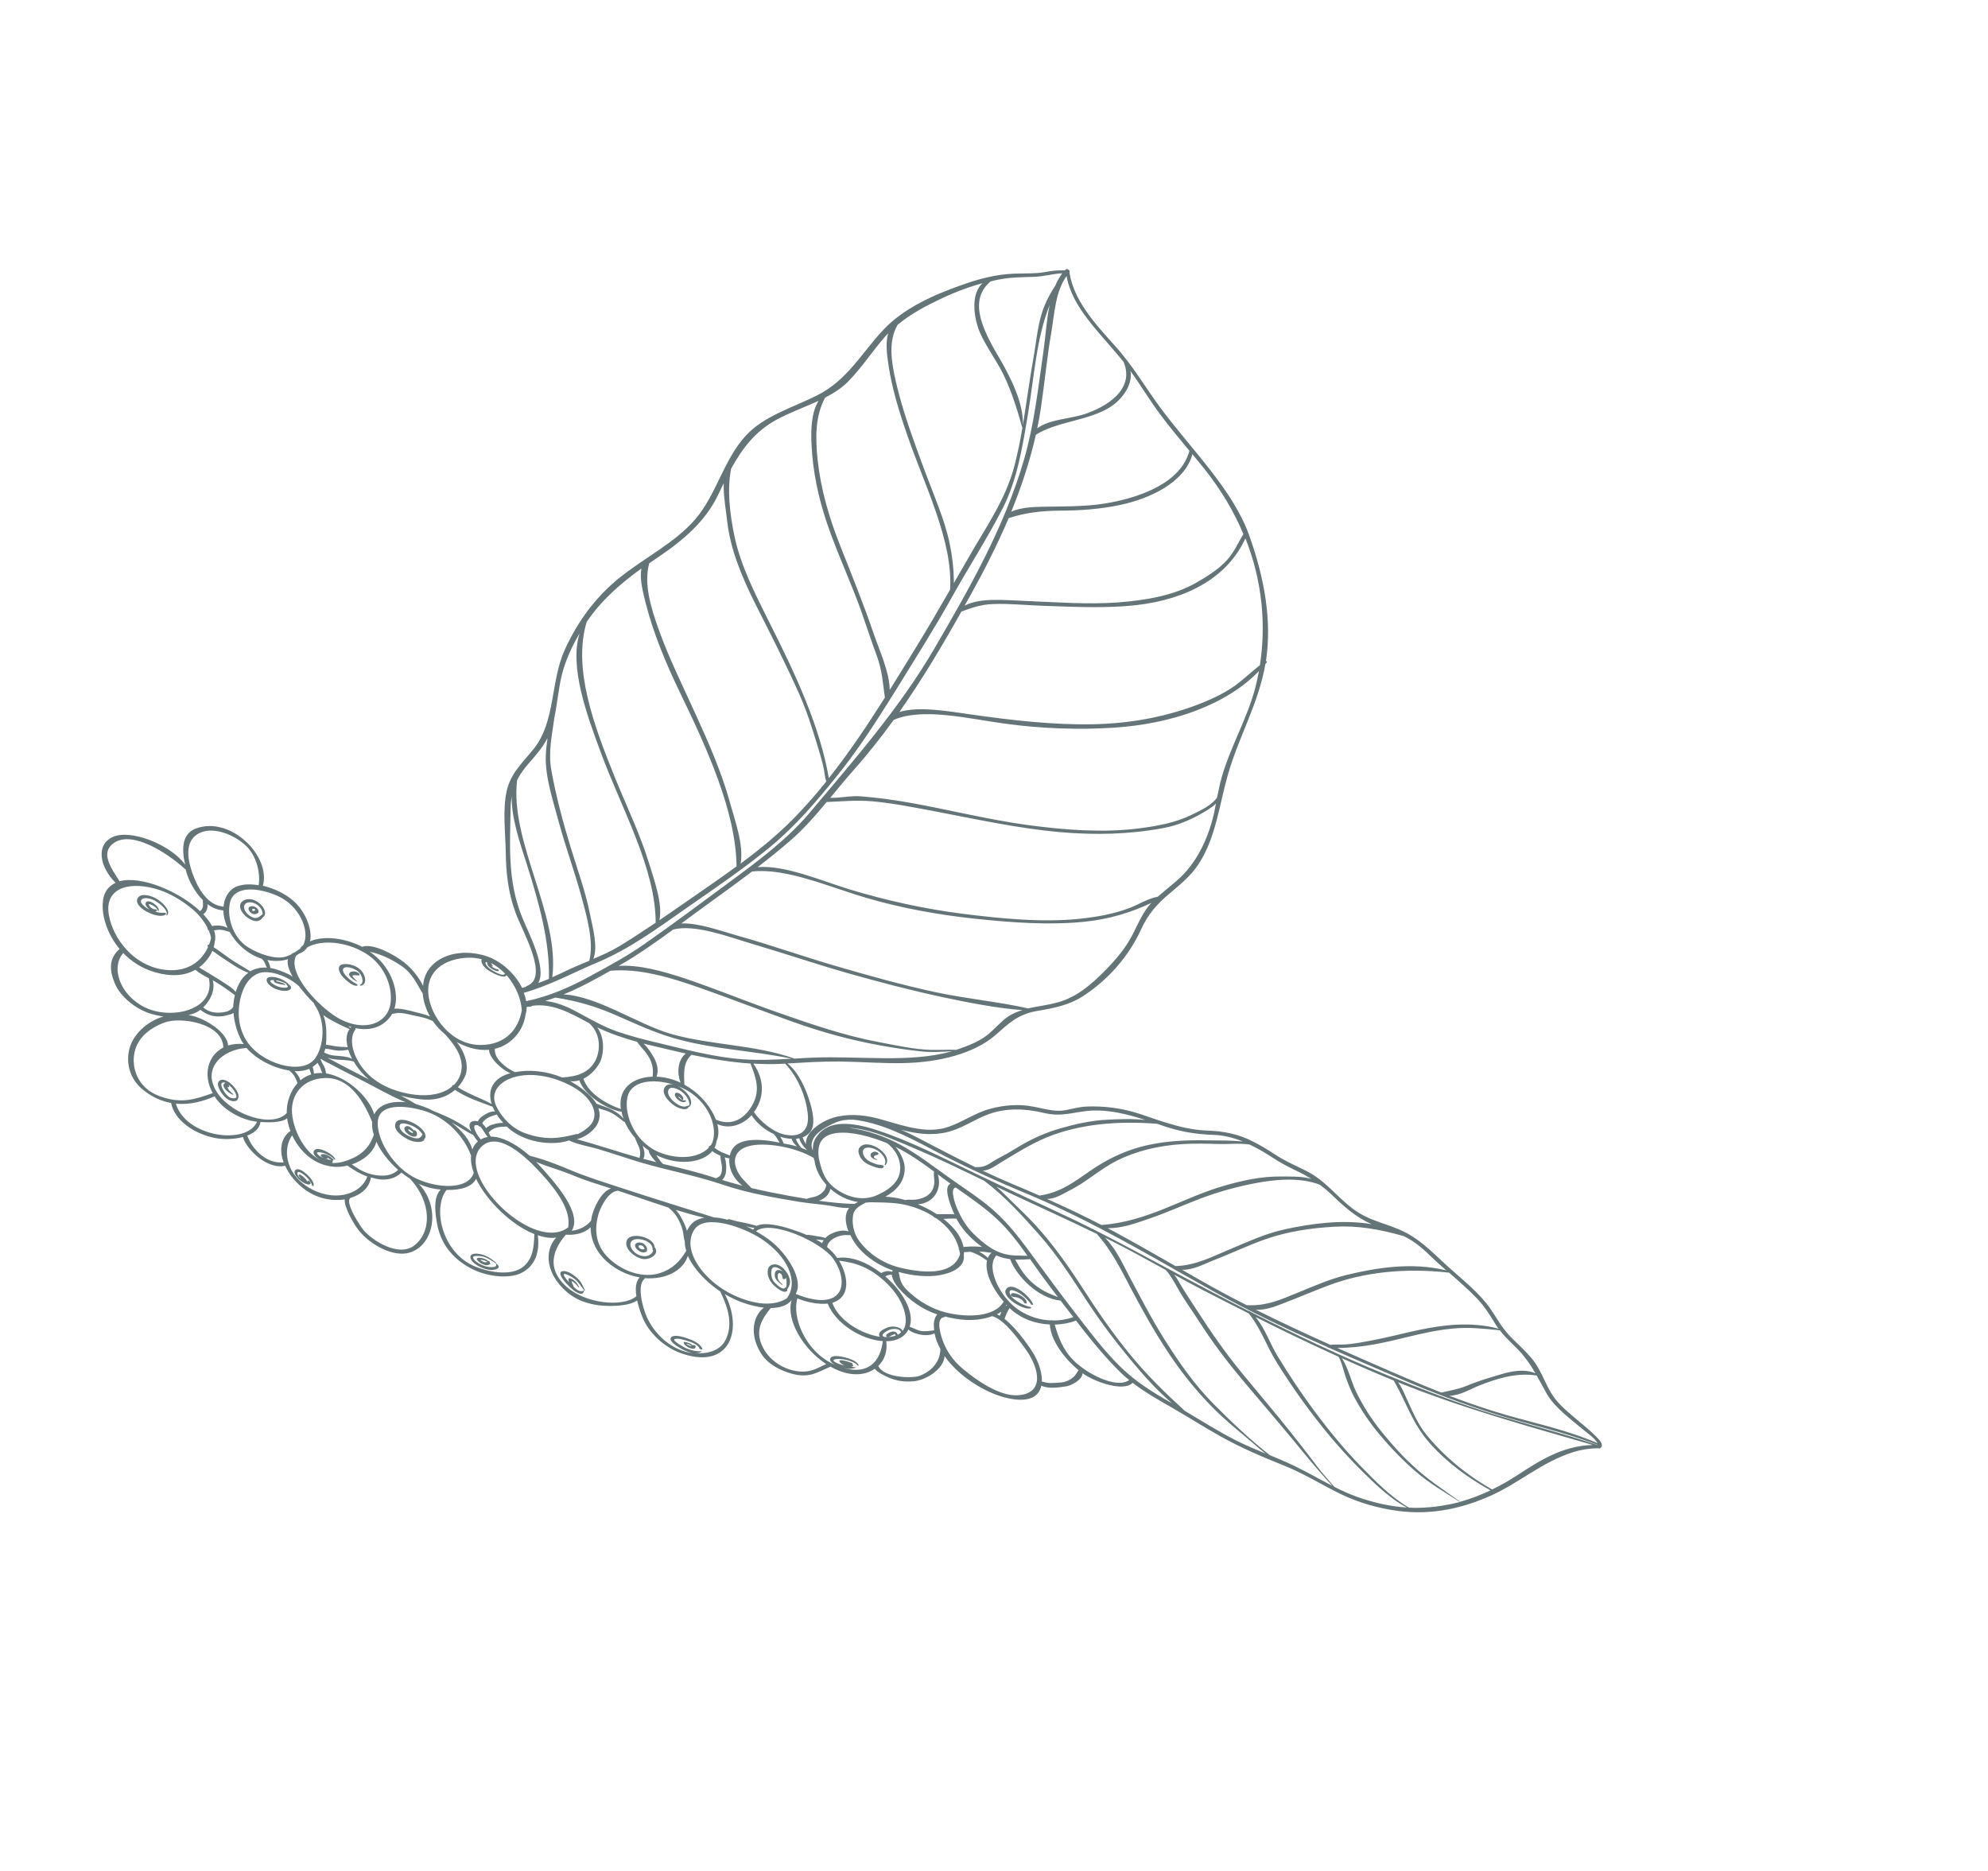 <svg width="221" height="208" viewBox="0 0 221 208" fill="none" xmlns="http://www.w3.org/2000/svg">
<path d="M96.258 129.304C96.611 129.534 98.258 130.247 98.236 129.657C98.241 129.62 98.193 129.575 98.159 129.567C97.998 129.488 97.794 129.503 97.635 129.479C97.343 129.422 97.027 129.283 96.744 129.152C96.212 128.899 95.852 128.382 95.936 127.955C96.042 127.408 96.91 127.532 97.458 127.85C98.135 128.238 98.596 128.927 98.351 129.451C98.327 129.488 98.402 129.551 98.446 129.513C99.361 128.409 96.537 126.471 95.594 127.53C95.192 127.938 95.586 128.878 96.258 129.304Z" fill="#657577"/>
<path d="M97.524 128.402C97.576 128.382 97.601 128.345 97.639 128.316C97.683 128.278 97.667 128.214 97.605 128.16C97.407 128.018 97.236 128.013 97.061 128.073C96.926 128.132 96.811 128.218 96.778 128.357C96.708 128.673 97.16 128.901 97.472 128.957C97.525 128.965 97.522 128.91 97.475 128.893C97.261 128.806 97.078 128.7 97.182 128.541C97.219 128.484 97.29 128.464 97.354 128.425C97.433 128.423 97.479 128.413 97.524 128.402Z" fill="#657577"/>
<path d="M114.552 145.303C113.856 145.183 112.332 144.43 112.238 143.712C112.157 143.123 113.143 143.633 113.436 143.837C113.864 144.13 114.34 144.588 114.617 144.996C114.695 145.114 114.885 145.091 114.832 144.963C114.487 144.068 112.368 142.296 111.808 143.391C111.375 144.234 113.829 145.728 114.598 145.44C114.656 145.411 114.639 145.319 114.552 145.303Z" fill="#657577"/>
<path d="M112.37 143.985C112.38 144.059 112.455 144.122 112.535 144.147C112.756 144.224 112.952 144.192 113.187 144.278C113.448 144.381 113.726 144.549 113.823 144.787C113.875 144.915 114.102 144.982 114.129 144.852C114.242 144.176 112.313 143.359 112.37 143.985Z" fill="#657577"/>
<path d="M87.249 143.612C87.466 143.607 87.559 143.493 87.531 143.328C87.726 143 87.901 142.672 87.794 142.213C87.703 141.819 87.458 141.391 87.119 141.049C86.413 140.321 85.519 140.474 85.372 141.115C85.226 141.783 85.538 142.523 86.263 143.103C86.503 143.3 86.953 143.62 87.249 143.612ZM86.127 142.599C85.748 142.231 85.706 141.641 85.754 141.271C85.827 140.595 86.591 140.879 87.037 141.384C86.859 141.241 86.657 141.163 86.462 141.196C86.129 141.261 86.101 141.631 86.141 141.925C86.198 142.283 86.594 142.596 86.922 142.836C86.976 142.872 87.027 142.824 86.978 142.78C86.731 142.565 86.504 142.349 86.465 142.082C86.443 141.908 86.428 141.603 86.609 141.534C86.687 141.504 86.817 141.602 86.866 141.675C86.985 141.819 86.952 141.959 87.006 142.114C87.036 142.187 87.11 142.222 87.175 142.211C87.299 142.199 87.355 142.114 87.363 142.012C87.48 142.397 87.452 142.767 87.396 143.119C87.363 143.111 87.343 143.111 87.317 143.121C87.072 143.497 86.472 142.931 86.127 142.599Z" fill="#657577"/>
<path d="M72.753 138.626C72.748 137.565 70.096 136.878 69.684 137.896C69.36 138.689 70.322 139.679 71.349 139.947C72.148 140.147 73.437 139.448 72.753 138.626ZM72.28 139.47C71.987 139.68 71.575 139.719 71.119 139.556C70.302 139.264 69.785 138.364 70.258 137.936C70.782 137.46 72.648 137.955 72.543 138.918C72.544 138.946 72.579 138.982 72.606 138.999C72.588 139.175 72.49 139.326 72.28 139.47Z" fill="#657577"/>
<path d="M71.579 138.288C71.218 138.039 70.72 138.09 70.615 138.369C70.521 138.603 70.807 138.937 71.071 139.096C71.308 139.237 71.654 139.302 71.785 139.16C71.826 139.186 71.879 139.194 71.89 139.148C71.996 138.896 71.92 138.538 71.579 138.288ZM71.217 138.843C71.102 138.781 70.97 138.628 70.979 138.554C70.999 138.405 71.308 138.406 71.459 138.532C71.561 138.612 71.627 138.749 71.666 138.868C71.522 138.881 71.392 138.93 71.217 138.843Z" fill="#657577"/>
<path d="M75.474 122.344C75.74 122.53 76.066 122.595 76.249 122.434C76.293 122.396 76.222 122.296 76.151 122.316C75.944 122.396 75.438 122.132 75.412 121.874C75.439 121.892 75.453 121.901 75.48 121.919C75.596 122.008 75.708 122.134 75.798 122.233C75.84 122.288 75.939 122.285 75.95 122.239C75.998 122.016 75.842 121.78 75.59 121.602C75.359 121.451 75.062 121.431 75.026 121.635C74.971 121.868 75.236 122.174 75.474 122.344Z" fill="#657577"/>
<path d="M77.267 149.583C77.233 149.547 77.166 149.531 77.127 149.532C77.081 149.542 77.069 149.561 77.037 149.58C76.808 149.337 76.408 149.237 76.096 149.181C76.043 149.173 75.985 149.202 75.994 149.248C76.041 149.533 76.427 149.772 76.722 149.884C76.883 149.935 77.055 149.968 77.198 149.927C77.314 149.868 77.406 149.727 77.267 149.583ZM76.736 149.625C76.603 149.592 76.408 149.505 76.29 149.388C76.502 149.419 76.737 149.505 76.915 149.648C76.869 149.659 76.789 149.633 76.736 149.625Z" fill="#657577"/>
<path d="M64.897 143.479C64.48 143.703 64.095 143.371 63.737 143.03C63.743 143.021 63.749 143.011 63.755 143.002C63.73 142.892 63.652 142.774 63.607 142.664C63.577 142.591 63.554 142.509 63.55 142.426C63.852 142.556 64.137 142.862 64.279 143.089C64.308 143.135 64.393 143.123 64.364 143.078C64.208 142.694 63.865 142.27 63.403 142.116C63.323 142.09 63.224 142.093 63.215 142.167C63.194 142.288 63.207 142.416 63.267 142.563C63.038 142.319 62.821 142.058 62.697 141.802C62.476 141.31 63.621 141.99 63.764 142.097C64.29 142.48 64.57 142.971 64.935 143.45C64.977 143.505 65.049 143.484 65.013 143.421C64.803 143.029 64.707 142.672 64.38 142.311C64.123 142.023 63.788 141.764 63.456 141.561C63.015 141.286 62.177 141.115 62.304 141.693C62.441 142.372 64.712 144.712 64.936 143.478C64.95 143.487 64.909 143.46 64.897 143.479Z" fill="#657577"/>
<path d="M27.729 102.154C28.521 102.604 28.926 102.399 29.209 101.995C29.7 101.658 29.456 100.963 28.878 100.453C28.164 99.825 27.275 99.821 26.85 100.294C26.401 100.805 26.951 101.713 27.729 102.154ZM28.582 100.58C28.997 100.865 29.2 101.266 29.198 101.626C28.911 101.827 28.633 102.195 28.15 102.014C27.494 101.773 26.954 101.085 27.181 100.618C27.392 100.206 28.058 100.225 28.582 100.58Z" fill="#657577"/>
<path d="M28.177 101.616C28.291 101.65 28.401 101.629 28.499 101.598C28.596 101.568 28.724 101.491 28.74 101.407C28.744 101.37 28.743 101.343 28.728 101.306C28.733 101.269 28.738 101.232 28.709 101.186C28.646 100.957 28.327 100.763 28.089 100.741C27.851 100.72 27.626 100.828 27.629 101.031C27.627 101.271 27.877 101.541 28.177 101.616ZM28.072 101.065C28.142 101.017 28.275 101.05 28.37 101.112C28.397 101.13 28.411 101.139 28.418 101.157C28.367 101.177 28.328 101.206 28.29 101.235C28.258 101.254 28.163 101.312 28.108 101.276C27.999 101.205 28.002 101.113 28.072 101.065Z" fill="#657577"/>
<path d="M38.011 108.49C38.298 108.851 39.249 109.74 39.728 109.57C39.76 109.551 39.771 109.504 39.736 109.468C39.605 109.343 39.418 109.274 39.268 109.176C39.058 109.052 38.859 108.882 38.68 108.712C38.404 108.451 37.999 107.973 38.157 107.701C38.389 107.316 39.3 107.643 39.702 107.918C40.252 108.291 40.549 109.262 40.039 109.479C39.982 109.508 40.039 109.599 40.104 109.588C40.769 109.459 40.69 108.63 40.287 108.06C39.793 107.362 38.759 107.076 38.094 107.204C37.468 107.332 37.618 107.992 38.011 108.49Z" fill="#657577"/>
<path d="M39.924 108.438C39.963 108.437 39.974 108.391 39.973 108.363C39.964 108.17 39.661 108.039 39.489 108.007C39.257 107.976 38.994 107.992 38.876 108.143C38.59 108.492 39.24 108.863 39.627 109.102C39.667 109.128 39.712 109.09 39.677 109.054C39.567 108.956 39.443 108.848 39.346 108.731C39.29 108.668 39.234 108.605 39.185 108.532C39.149 108.468 39.188 108.467 39.24 108.447C39.433 108.359 39.708 108.472 39.924 108.438Z" fill="#657577"/>
<path d="M32.038 109.387C32.031 109.369 32.037 109.36 32.016 109.333C31.466 108.84 30.615 108.539 30 108.62C29.49 108.689 29.552 109.158 29.971 109.526C30.501 109.991 31.288 110.211 31.871 110.149C32.08 110.125 32.345 110.016 32.361 109.813C32.353 109.647 32.201 109.494 32.038 109.387ZM31.571 109.806C31.183 109.807 30.708 109.644 30.333 109.387C30.211 109.307 30.067 109.172 30.048 109.053C30.029 108.933 30.32 108.962 30.399 108.96C30.418 108.96 30.432 108.969 30.452 108.968C30.433 108.996 30.434 109.024 30.443 109.07C30.476 109.198 30.637 109.277 30.751 109.311C30.925 109.371 31.084 109.394 31.251 109.436C31.304 109.444 31.601 109.464 31.629 109.509C31.664 109.545 31.729 109.534 31.707 109.479C31.646 109.306 31.247 109.233 31.101 109.191C30.968 109.157 30.834 109.124 30.713 109.072C30.718 109.035 30.73 109.016 30.729 108.988C31.081 109.044 31.482 109.171 31.806 109.357C31.83 109.439 31.88 109.512 31.956 109.602C32.137 109.8 31.703 109.812 31.571 109.806Z" fill="#657577"/>
<path d="M47.267 126.521C47.657 125.329 44.321 123.701 43.952 124.92C43.711 125.674 44.822 126.466 45.634 126.795C46.218 127.029 47.201 127.067 47.189 126.55C47.216 126.568 47.256 126.567 47.267 126.521ZM45.527 126.336C44.955 126.084 44.293 125.585 44.447 125.082C44.566 124.691 45.45 125 45.813 125.156C46.31 125.374 46.755 125.731 46.986 126.15C46.966 126.15 46.94 126.16 46.928 126.179C46.695 126.684 46.206 126.632 45.527 126.336Z" fill="#657577"/>
<path d="M46.034 125.649C46.014 125.649 46.008 125.659 45.989 125.659C45.877 125.533 45.76 125.416 45.63 125.318C45.351 125.122 45.05 125.167 44.968 125.382C44.852 125.708 45.347 126.138 45.729 126.294C45.958 126.389 46.202 126.401 46.313 126.26C46.362 126.185 46.371 126.083 46.353 125.991C46.334 125.871 46.231 125.643 46.034 125.649ZM45.891 125.957C45.891 125.957 45.885 125.967 45.871 125.958L45.852 125.958C45.785 125.942 45.832 125.959 45.771 125.933C45.664 125.889 45.623 125.863 45.534 125.791C45.48 125.756 45.424 125.693 45.388 125.629C45.388 125.629 45.374 125.62 45.373 125.592C45.381 125.611 45.372 125.565 45.392 125.564C45.448 125.507 45.591 125.614 45.7 125.685C45.768 125.73 45.843 125.792 45.905 125.846C45.907 125.874 45.908 125.901 45.909 125.929C45.903 125.938 45.897 125.948 45.891 125.957Z" fill="#657577"/>
<path d="M34.112 130.555C33.796 130.268 33.201 129.813 32.871 130.052C32.425 130.378 33.2 131.151 33.654 131.435C33.858 131.568 34.188 131.716 34.39 131.674C34.631 131.63 34.534 131.393 34.337 131.25C34.282 131.215 34.23 131.235 34.239 131.281C34.234 131.318 34.23 131.355 34.204 131.365C34.162 131.31 34.114 131.265 34.071 131.211C34.078 131.202 34.076 131.174 34.049 131.156C33.868 130.958 33.668 130.76 33.431 130.619C33.282 130.521 33.141 130.618 33.227 130.754C33.291 130.863 33.395 130.971 33.499 131.079C33.431 131.034 33.369 130.981 33.307 130.927C33.026 130.676 32.893 130.107 33.392 130.352C33.897 130.588 34.59 131.308 34.683 131.758C34.707 131.84 34.855 131.91 34.871 131.827C34.923 131.392 34.485 130.905 34.112 130.555Z" fill="#657577"/>
<path d="M53.024 139.374C52.502 139.342 52.078 139.547 52.406 140.083C52.77 140.682 53.858 141.124 54.479 141.181C54.896 141.226 55.888 141.042 55.21 140.506C55.17 140.48 55.118 140.5 55.133 140.536C55.353 141.001 54.313 140.872 54.033 140.796C53.553 140.671 52.812 140.321 52.606 139.865C52.445 139.519 53.372 139.642 53.565 139.673C54.122 139.769 54.626 140.125 55.096 140.445C55.15 140.48 55.2 140.433 55.152 140.388C54.48 139.815 53.856 139.435 53.024 139.374Z" fill="#657577"/>
<path d="M54.422 140.26C54.386 140.196 54.325 140.17 54.274 140.19C53.937 139.903 53.358 139.753 53.067 139.871C53.009 139.9 52.978 139.947 53.022 140.029C53.2 140.32 53.552 140.523 53.893 140.625C54.1 140.693 54.336 140.659 54.415 140.537C54.457 140.591 54.542 140.58 54.52 140.525C54.505 140.488 54.477 140.443 54.462 140.406C54.459 140.351 54.45 140.305 54.422 140.26ZM53.825 140.313C53.678 140.27 53.509 140.173 53.386 140.066C53.588 140.024 53.928 140.125 54.173 140.285C54.083 140.333 53.992 140.354 53.825 140.313Z" fill="#657577"/>
<path d="M24.431 120.123C23.908 120.479 24.514 121.45 24.985 121.945C25.276 122.242 25.64 122.426 26.009 122.426C26.259 122.428 26.431 122.313 26.455 122.128C26.872 121.489 25.196 119.604 24.431 120.123ZM25.702 122.065C25.402 121.99 25.143 121.673 24.981 121.447C24.763 121.157 24.309 120.339 24.875 120.333C24.934 120.331 25.009 120.366 25.075 120.383C25.055 120.383 25.029 120.393 25.004 120.403C24.499 120.73 25.319 121.493 25.862 121.7C25.923 121.726 25.966 121.661 25.898 121.616C25.686 121.465 25.272 121.061 25.301 120.838C25.315 120.847 25.342 120.865 25.361 120.864C25.428 120.881 25.492 120.842 25.489 120.787C25.479 120.714 25.443 120.65 25.407 120.586C25.585 120.729 25.745 120.9 25.843 121.018C26.108 121.325 26.31 121.698 26.279 122.012C26.132 122.118 25.935 122.123 25.702 122.065Z" fill="#657577"/>
<path d="M16.93 99.996C17.553 100.228 18.77 101.184 18.5 101.717C18.475 101.755 18.543 101.799 18.568 101.761C19.07 101.259 17.966 100.19 17.265 99.839C16.482 99.435 15.448 99.297 15.245 99.995C14.959 101.027 17.844 102.307 18.443 101.626C18.493 101.579 18.395 101.461 18.31 101.473C18.002 101.5 17.619 101.464 17.245 101.354C17.363 101.35 17.471 101.274 17.433 101.155C17.432 101.127 17.391 101.1 17.371 101.101C17.291 101.075 17.22 101.096 17.133 101.08C17.047 101.063 16.973 101.029 16.891 100.975C16.755 100.887 16.576 100.716 16.55 100.578C16.516 100.422 16.847 100.598 16.921 100.633C17.123 100.738 17.477 100.969 17.513 101.18C17.523 101.254 17.65 101.297 17.654 101.232C17.754 100.722 16.381 99.798 16.185 100.394C16.111 100.627 16.389 100.943 16.635 101.13C16.279 100.964 15.951 100.723 15.739 100.424C15.598 100.225 15.663 100.066 15.79 99.962C16.076 99.76 16.535 99.859 16.93 99.996Z" fill="#657577"/>
<path d="M12.846 98.148C11.989 98.54 11.428 99.312 11.411 100.614C11.387 102.165 12.047 104.003 13.297 105.502C12.204 106.436 12.052 107.677 12.793 109.393C13.4 110.807 15.058 112.157 16.662 112.668C17.177 112.83 17.669 112.937 18.166 113.007C16.53 113.493 15.268 114.626 14.662 115.851C13.967 117.273 13.957 119.664 16.007 121.243C17.025 122.028 18.032 122.445 19.021 122.621C19.413 124.605 21.62 126.032 23.781 126.491C24.733 126.697 25.982 126.682 27.016 126.405C27.191 127.176 28.032 128.114 28.73 128.677C29.634 129.4 30.82 129.839 31.697 129.594C32.132 130.561 32.888 131.51 33.911 132.259C35.275 133.256 36.935 133.563 38.32 133.341C38.255 134.183 39.202 135.819 39.62 136.427C40.734 138.105 43.274 139.615 45.117 139.345C48.137 138.904 49.195 134.343 46.536 131.59C46.577 131.616 46.623 131.633 46.651 131.651C47.317 131.966 48.15 132.174 48.99 132.253C48.104 133.136 48.38 135.057 48.645 136.315C49.044 138.197 50.211 139.883 52.345 141.007C54.114 141.948 56.515 142.189 57.88 141.552C59.516 140.798 60.029 139.15 59.784 137.329C60.5 137.568 61.203 137.679 61.824 137.588C60.473 139.064 60.673 141.607 63.001 143.622C64.34 144.777 66.003 145.139 67.486 145.182C68.514 145.21 70.037 145.133 70.827 144.576C70.977 145.237 71.198 145.877 71.401 146.398C72.084 148.143 73.844 149.841 75.889 150.506C81.246 152.274 82.613 147.687 80.573 143.864C81.801 144.625 83.449 145.218 84.917 145.373C83.534 146.453 83.407 148.607 84.638 150.522C85.391 151.684 86.733 152.359 88.027 152.721C90.029 153.277 90.971 152.486 92.34 151.932C92.381 151.959 92.422 151.986 92.463 152.012C94.409 153.068 96.128 152.958 97.242 152.171C97.438 152.406 97.73 152.61 98.001 152.76C99.293 153.482 100.348 153.676 101.587 153.56C102.936 153.422 104.913 152.234 105.007 150.755C105.134 150.945 105.268 151.126 105.421 151.307C107.193 153.521 110.638 155.515 113.269 155.611C114.819 155.672 115.557 155.015 115.761 154.049C116.617 154.461 117.823 154.216 118.523 154.124C119.13 154.024 120.311 153.402 120.342 152.672C121.806 153.694 124.931 154.756 125.909 153.733C127.214 154.732 128.676 155.579 130.104 156.39C131.978 157.466 133.811 158.636 135.712 159.702C137.984 160.971 140.35 161.979 142.718 162.922C144.872 163.778 146.935 165.071 149.037 166.095C151.127 167.11 153.307 167.689 155.407 167.975C159.315 168.489 162.767 167.594 165.686 166.297C168.915 164.854 171.352 162.574 174.859 161.446C175.715 161.174 176.649 161.02 177.648 161.003C177.648 161.003 177.655 160.993 177.668 161.002C177.742 161.037 177.822 161.063 177.879 161.006C178.363 160.679 177.877 160.147 177.421 159.689C176.142 158.412 174.584 157.355 173.33 156.041C171.804 154.429 171.587 152.505 170.153 150.873C169.499 150.124 168.748 149.433 168.029 148.723C167.007 147.707 166.433 146.596 165.683 145.49C164.502 143.795 162.703 142.366 161.1 140.932C159.581 139.579 158.219 138.073 156.381 137.089C154.341 135.998 152.36 135.857 150.407 134.395C148.509 132.969 147.374 131.264 145.189 130.159C143.975 129.554 142.833 129.077 141.685 128.314C140.93 127.808 140.144 127.349 139.348 126.936C137.646 126.04 135.901 125.745 134.233 125.688C131.689 125.608 129.416 124.755 126.814 123.873C124.767 123.18 122.748 122.948 120.842 123.017C120.028 123.048 119.3 123.243 118.557 123.401C117.424 123.653 116.289 123.314 115.006 123.053C113.211 122.685 111.555 122.877 110.08 123.267C108.364 123.728 107.082 124.713 105.437 125.274C103.158 126.064 100.79 125.269 98.087 124.482C96.278 123.958 94.685 123.816 93.277 124.103C93.237 124.104 93.198 124.105 93.159 124.106C93.139 124.107 93.146 124.125 93.127 124.125C92.534 124.261 91.972 124.47 91.446 124.77C90.575 125.273 89.555 126.094 89.588 127.201C89.459 126.983 89.344 126.774 89.274 126.554C89.265 126.508 89.231 126.472 89.204 126.455C89.534 126.335 89.82 126.134 90.051 125.869C90.735 125.029 90.312 123.36 89.928 122.198C89.564 121.063 88.776 119.183 87.539 118.228C89.449 118.122 91.338 117.988 93.301 118.01C95.685 118.038 98.11 118.241 100.47 118.188C104.363 118.102 108.273 117.158 110.699 115.044C112.064 113.844 113.111 112.773 115.233 112.403C117.126 112.085 118.821 111.744 120.278 110.819C123.164 108.979 125.485 106.314 126.843 103.342C127.581 101.707 128.584 100.526 129.983 99.363C131.185 98.352 132.382 97.379 133.222 96.092C135.167 93.141 135.517 89.578 136.497 86.145C137.696 81.904 139.904 78.254 140.671 73.812C140.728 73.755 140.784 73.698 140.833 73.623C140.87 73.567 140.801 73.495 140.734 73.478C141.399 69.075 140.605 64.324 138.844 59.45C137.024 54.431 132.565 50.101 129.098 45.467C127.332 43.095 125.986 40.703 123.929 38.423C121.517 35.764 119.394 33.346 118.895 30.341C118.913 30.313 118.931 30.285 118.903 30.239C119 30.061 118.606 29.804 118.462 29.965C118.437 30.002 118.419 30.031 118.381 30.059C117.589 30.025 116.896 30.108 116.165 30.248C115.089 30.442 113.888 30.382 112.738 30.422C110.649 30.506 108.758 31.027 106.992 31.655C103.684 32.805 100.38 34.333 98.201 36.662C95.79 39.228 94.206 42.28 90.792 43.977C88.008 45.362 84.879 46.267 82.891 48.453C80.446 51.13 79.666 54.908 77.343 57.666C75.063 60.358 71.569 62.029 68.795 64.291C66.109 66.477 64.147 69.215 62.755 72.299C61.191 75.793 61.755 80.273 59.306 83.284C58.094 84.784 56.738 86.001 56.319 87.979C55.866 90.068 56.183 92.552 56.225 94.803C56.251 96.99 56.473 99.144 57.307 101.458C58.074 103.579 61.115 108.658 58.574 109.612C58.528 109.623 58.504 109.66 58.499 109.697C58.35 109.747 58.187 109.789 58.044 109.829C57.244 108.235 55.657 106.717 53.764 106.205C50.315 105.254 47.198 106.823 47.035 109.597C46.549 108.65 45.88 107.744 44.908 106.976C43.753 106.075 41.456 104.844 40.258 105.254C38.308 104.263 35.985 103.993 34.47 104.651C34.76 103.287 33.914 101.288 32.608 100.141C31.708 99.353 30.449 98.758 29.224 98.468C30.146 95.185 25.653 90.698 21.817 92.093C20.173 92.681 20.199 94.453 20.581 96.123C18.96 93.886 14.5 92.14 12.529 93.051C10.611 93.942 11.09 96.385 12.846 98.148ZM12.12 101.813C11.546 98.893 14.047 97.94 17.214 98.788C18.748 99.2 20.212 100.074 21.46 101.13C22.084 101.658 22.686 102.399 23.064 103.156C23.029 103.24 23.093 103.349 23.196 103.429C23.329 103.73 23.428 104.023 23.461 104.299C23.414 104.549 23.334 104.791 23.239 105.025C23.067 104.992 23.022 105.151 23.121 105.296C22.348 107.015 20.615 108.215 18 107.768C14.755 107.217 12.603 104.339 12.12 101.813ZM25.303 103.17C24.788 102.86 24.096 102.851 23.568 102.948C23.336 102.502 22.999 102.068 22.59 101.627C22.949 101.432 23.111 100.976 23.063 100.515C23.582 100.908 24.181 101.178 24.82 101.207C24.845 101.853 25.009 102.522 25.303 103.17ZM32.011 106.637C31.885 107.157 32.115 107.844 32.532 108.571C32.002 108.225 31.365 107.984 30.743 107.779C30.503 107.702 30.269 107.644 30.057 107.612C30.011 107.327 29.91 107.007 29.725 106.726C30.543 106.898 31.331 106.849 32.011 106.637ZM43.475 112.913C43.512 112.857 43.555 112.791 43.578 112.726C43.78 112.684 43.982 112.641 44.192 112.617C44.683 112.576 45.277 112.736 45.802 112.851C46.594 113.033 47.362 113.133 48.118 113.519C48.486 114.054 48.951 114.558 49.506 115.014C50.84 116.474 51.652 117.902 51.203 119.391C51.056 119.884 50.792 120.288 50.459 120.62C50.334 120.605 50.239 120.69 50.244 120.801C49.276 121.602 47.763 121.901 46.128 121.705C44.387 121.493 42.487 120.869 41.048 119.541C39.451 118.07 38.58 115.693 39.508 114.45C39.538 114.403 39.535 114.348 39.507 114.302C41.149 114.637 42.576 114.202 43.475 112.913ZM58.423 112.782C58.516 112.521 58.548 112.234 58.547 111.939C58.691 111.926 58.849 111.922 58.993 111.909C59.072 111.907 59.116 111.868 59.147 111.821C61.304 111.515 63.174 112.48 65.486 113.748C65.499 113.757 65.499 113.757 65.513 113.766C66.937 115.057 66.696 117.03 66.131 118.014C65.426 119.242 64.21 119.681 62.536 119.781C62.517 119.781 62.517 119.781 62.511 119.791C60.738 119.063 58.86 118.882 57.243 119.193C56.623 118.895 56.134 118.576 55.649 118.072C55.157 117.55 54.997 117.111 54.999 116.603C56.9 116.155 58.205 114.542 58.423 112.782ZM61.742 110.903C64.097 111.274 66.131 111.838 68.498 112.874C70.575 113.788 72.568 114.713 74.691 115.349C79.171 116.679 83.553 116.765 88.001 117.699C86.209 117.802 84.423 117.896 82.534 117.761C79.443 117.539 76.329 116.699 73.16 115.943C71.615 115.578 70.103 115.194 68.57 114.663C67.01 114.113 65.554 113.257 64.075 112.466C62.831 111.788 61.693 111.394 60.608 111.275C60.991 111.163 61.367 111.033 61.742 110.903ZM83.55 123.984C84.126 124.882 85.037 125.624 86.02 126.078C86.075 126.141 86.131 126.204 86.173 126.259C86.376 126.512 86.494 126.776 86.677 127.03C86.571 127.014 86.471 126.989 86.365 126.973C84.904 126.689 83.159 126.542 82.081 127.125C81.568 127.406 81.255 127.885 81.132 128.461C80.816 128.321 80.501 128.21 80.185 128.071C79.916 127.949 79.67 127.761 79.419 127.611C79.546 127.386 79.627 127.144 79.653 126.866C79.91 126.324 79.918 125.659 79.747 124.971C81.321 125.677 82.825 124.797 83.55 123.984ZM88 126.607C88.095 126.937 88.331 127.198 88.593 127.449C88.086 127.306 87.588 127.209 87.103 127.12C87.096 127.102 87.121 127.092 87.1 127.065C87.003 126.827 86.881 126.6 86.738 126.373C87.166 126.518 87.584 126.59 88 126.607ZM117.006 146.797C116.932 146.762 116.84 146.756 116.776 146.794C115.668 146.741 114.514 146.43 113.36 145.704C111.251 144.394 109.512 140.942 110.75 139.579L110.756 139.57C111.281 139.805 111.787 139.921 112.29 139.981C113.057 141.982 115.467 144.346 117.901 144.595C118.372 145.21 118.848 145.816 119.319 146.431C118.613 146.681 117.83 146.812 117.006 146.797ZM103.813 147.149C103.806 147.399 103.818 147.648 103.849 147.896C103.444 147.953 103.039 148.01 102.603 147.994C102.056 147.972 101.62 147.66 101.125 147.498C101.137 147.479 101.15 147.46 101.148 147.433C101.649 145.804 100.317 143.541 98.421 141.902C98.454 141.883 98.486 141.863 98.511 141.853C98.685 141.766 98.893 141.714 99.13 141.708C99.186 142.186 99.544 142.795 99.864 143.165C100.966 144.447 102.494 145.578 104.132 146.098C104.151 146.097 104.179 146.115 104.198 146.114C103.948 146.379 103.837 146.816 103.813 147.149ZM99.786 148.392C99.748 148.153 99.51 147.984 99.203 148.038C99.013 148.062 98.859 148.149 98.731 148.226C98.609 148.294 98.475 148.381 98.523 148.546C98.532 148.592 98.6 148.636 98.639 148.635C98.865 148.675 99.014 148.505 99.176 148.436C99.259 148.397 99.349 148.348 99.46 148.327C99.48 148.326 99.513 148.335 99.519 148.325C99.527 148.344 99.543 148.408 99.544 148.435C99.552 148.454 99.565 148.463 99.573 148.481C99.217 148.61 98.812 148.667 98.363 148.642C98.196 148.601 98.06 148.512 98.133 148.372C98.24 148.147 98.543 148.01 98.761 147.884C99.062 147.719 99.984 147.584 100.167 148.105C100.061 148.237 99.927 148.324 99.786 148.392ZM88.457 143.839C89.359 142.337 87.592 139.523 85.784 138.048C85.304 137.655 84.693 137.255 84.043 136.885C85.703 135.53 91.254 138.068 92.599 139.897C93.797 141.536 94.047 143.736 92.405 144.352C91.339 144.768 89.761 144.395 88.457 143.839ZM76.366 136.831C76.231 136.355 75.997 135.853 75.766 135.435C75.636 135.189 75.414 134.817 75.129 134.51C76.198 134.833 77.259 135.137 78.304 135.377C77.716 135.475 77.207 135.692 76.844 136.099C76.638 136.326 76.492 136.579 76.366 136.831ZM76.288 139.058C75.612 140.184 74.837 141.045 73.379 141.527C71.643 142.108 69.309 141.469 67.638 139.843C66.064 138.306 66.134 136.476 66.502 135.082C66.696 134.338 67.572 132.432 68.715 132.374C70.547 132.98 72.422 133.641 74.294 134.246C74.937 134.746 75.291 135.272 75.593 135.938C75.814 136.431 75.934 136.871 75.989 137.349C76.021 137.598 76.029 137.763 76.125 137.973C76.115 138.315 76.179 138.692 76.288 139.058ZM59.971 129.56C59.86 129.434 59.735 129.299 59.603 129.173C60.927 129.729 62.367 130.106 63.69 130.661C65.087 131.252 66.516 131.675 67.926 132.127C66.928 132.44 66.278 133.851 66.031 134.467C65.884 134.84 65.766 135.259 65.709 135.703C65.211 136.316 64.487 136.714 63.558 136.831C64.754 134.879 61.785 131.561 59.971 129.56ZM79.355 135.339C75.939 134.249 72.513 133.205 69.102 132.077C67.156 131.437 65.186 130.834 63.258 130.017C61.786 129.392 60.372 128.857 58.886 128.491C57.567 127.335 55.927 126.345 54.559 126.363C54.466 126.209 54.399 126.044 54.319 125.899C54.389 125.851 54.446 125.794 54.502 125.737C54.672 125.566 54.897 125.459 55.143 125.378C55.519 125.248 55.928 125.274 56.335 125.245C58.158 127.024 61.39 127.446 63.28 126.777C63.307 126.794 63.328 126.822 63.375 126.839C64.35 127.274 65.411 127.431 66.405 127.718C68.014 128.192 69.621 128.758 71.23 129.233C74.301 130.138 77.335 130.685 80.399 131.72C83.243 132.679 86.129 133.155 88.942 133.625C90.255 133.839 91.528 133.879 92.844 134.149C93.375 134.255 93.904 134.305 94.397 134.292C93.999 134.783 93.902 135.496 94.164 136.431C94.212 136.595 94.271 136.742 94.338 136.906C93.601 136.639 92.762 136.976 92.293 137.219C92.152 137.287 91.935 137.441 91.747 137.64C91.425 137.51 91.101 137.472 90.763 137.426C90.445 137.379 89.998 137.262 89.67 137.289C89.065 137.028 88.436 136.805 87.794 136.6C86.732 136.269 85 135.835 84.126 136.283C83.633 136.148 83.139 136.014 82.641 135.916C82.315 135.851 82.003 135.795 81.67 135.711C81.417 135.654 81.201 135.539 80.964 135.546C80.911 135.538 80.887 135.575 80.882 135.612C80.381 135.46 79.843 135.363 79.355 135.339ZM39.114 129.452C40.429 129.011 41.543 128.076 41.843 126.933C42.344 128.037 43.213 129.14 44.258 130.063C43.59 130.699 42.669 130.834 41.472 130.589C40.535 130.393 39.87 129.986 39.114 129.452ZM41.556 126.156C41.044 127.684 40.041 128.596 38.197 129.135C37.737 129.276 37.285 129.316 36.875 129.29C36.953 129.26 37.003 129.213 36.986 129.121C36.984 129.093 36.963 129.066 36.936 129.048C37.056 129.073 37.136 128.951 37.025 128.852C36.641 128.521 36.111 128.175 35.705 128.352C35.627 128.382 35.652 128.492 35.722 128.564C35.791 128.636 35.9 128.707 36.001 128.76C35.745 128.646 35.455 128.497 35.294 128.298C35.021 127.946 35.859 128.145 36 128.196C36.348 128.316 36.886 128.561 37.118 128.859C37.167 128.932 37.306 128.928 37.262 128.846C36.933 128.162 34.972 127.218 34.856 128.079C34.817 128.376 35.162 128.708 35.602 128.955C33.702 128.036 32.585 125.472 32.462 123.731C32.316 121.639 33.715 119.94 36.081 119.849C38.99 119.726 40.528 122.685 41.369 124.721C41.338 125.183 41.394 125.662 41.556 126.156ZM36.407 128.73C36.386 128.703 36.359 128.685 36.352 128.667C36.527 128.755 36.711 128.888 36.835 128.996C36.614 128.919 36.39 128.906 36.169 128.829C36.155 128.82 36.135 128.821 36.122 128.812C36.235 128.846 36.341 128.861 36.418 128.804C36.416 128.776 36.428 128.757 36.407 128.73ZM24.238 121.605C22.254 118.796 24.784 116.643 27.41 116.508C28.511 117.789 30.44 118.753 32.151 119.013C32.669 119.405 32.912 119.925 33.074 120.419C32.279 121.28 31.878 122.518 31.876 123.589C31.879 123.645 31.888 123.691 31.877 123.737C30.3 125.441 25.898 123.961 24.238 121.605ZM23.614 105.698C24.263 106.188 24.956 106.641 25.622 107.075C26.22 107.465 26.919 107.908 27.601 108.139C27.404 108.292 27.221 108.454 27.059 108.643C26.666 109.097 26.391 109.667 26.203 110.281C25.811 109.784 25.114 109.397 24.584 109.051C23.782 108.527 22.95 108.051 22.136 107.547C22.728 107.115 23.295 106.454 23.614 105.698ZM23.91 109.133C24.696 109.592 25.392 110.1 26.108 110.635C26.016 111.043 25.945 111.479 25.927 111.923C25.89 111.979 25.853 112.035 25.816 112.092C25.747 112.168 25.665 112.234 25.569 112.292C25.473 112.35 25.35 112.39 25.254 112.448C24.408 112.646 23.431 112.719 22.586 111.993C23.38 111.252 23.955 110.074 23.654 108.992C23.741 109.036 23.829 109.08 23.91 109.133ZM21.842 112.539C21.99 112.462 22.144 112.374 22.276 112.26C23.332 113.137 24.556 113.132 25.494 112.793C25.678 112.779 25.838 112.682 25.96 112.614C26.043 113.674 26.345 114.755 26.887 115.765C26.952 115.874 27.022 115.974 27.093 116.073C26.458 116.007 25.875 116.069 25.363 116.23C25.262 114.811 23.02 113.348 21.407 112.939C21.261 112.896 21.115 112.882 20.962 112.849C21.261 112.776 21.559 112.676 21.842 112.539ZM37.116 113.572C37.682 113.862 38.27 114.178 38.86 114.403C38.477 114.93 38.447 115.66 38.648 116.421C38.158 116.369 37.692 116.4 37.194 116.302C36.882 116.246 36.543 116.172 36.232 116.144C36.256 115.958 36.266 115.764 36.277 115.57C36.29 114.748 36.303 113.778 35.942 112.846C36.318 113.132 36.711 113.361 37.116 113.572ZM36.003 117.414C35.975 117.369 35.94 117.333 35.913 117.315L35.919 117.306C35.94 117.333 35.981 117.36 36.008 117.377C35.988 117.378 35.982 117.387 36.003 117.414ZM34.905 119.364C34.887 119.124 34.842 118.867 34.757 118.611C34.962 118.476 35.139 118.324 35.302 118.162C35.381 118.308 35.474 118.462 35.539 118.571C35.662 118.799 35.694 119.075 35.843 119.293C35.507 119.274 35.199 119.3 34.905 119.364ZM40.148 119.168C40.413 119.475 40.696 119.754 40.998 120.004C39.945 119.451 38.899 118.916 37.846 118.362C37.413 118.134 36.968 117.896 36.522 117.659C36.495 117.641 36.454 117.615 36.413 117.588C37.292 117.934 38.54 117.744 39.33 118.018C39.574 118.445 39.849 118.826 40.148 119.168ZM38.064 117.433C37.654 117.38 37.265 117.381 36.847 117.309C36.569 117.261 36.312 117.12 36.03 117.017C36.083 116.877 36.122 116.728 36.155 116.589C36.537 116.597 36.958 116.724 37.348 116.778C37.826 116.849 38.283 116.772 38.714 116.705C38.822 117.044 38.97 117.381 39.138 117.718C38.807 117.543 38.475 117.487 38.064 117.433ZM34.386 118.824C34.462 119.034 34.524 119.235 34.6 119.446C34.139 119.587 33.742 119.81 33.394 120.106C33.306 119.766 33.064 119.394 32.76 119.089C33.386 119.109 33.928 119.02 34.386 118.824ZM36.852 119.469C36.658 119.409 36.452 119.369 36.26 119.337C36.189 119.089 36.171 118.85 36.06 118.604C36.001 118.458 35.888 118.304 35.809 118.158C35.729 118.012 35.71 117.893 35.632 117.775C35.645 117.756 35.657 117.737 35.675 117.709C35.936 117.933 36.379 118.115 36.595 118.229C37.757 118.854 38.924 119.441 40.105 120.037C41.663 120.827 43.416 121.851 45.082 122.536C43.501 122.375 42.132 122.78 41.605 123.884C41.037 122.053 38.941 120.068 36.852 119.469ZM46.237 122.754C45.701 122.418 45.133 122.1 44.553 121.802C45.26 121.995 45.99 122.124 46.692 122.206C48.34 122.412 49.655 121.971 50.584 121.17C51.89 122.049 53.354 122.509 54.768 123.043C54.835 123.208 54.93 123.39 55.024 123.572C54.501 123.512 53.965 123.859 53.652 124.07C53.48 124.186 53.221 124.405 53.128 124.666C52.834 124.581 52.526 124.608 52.355 124.751C52.076 124.971 52.202 125.401 52.398 125.784C51.242 124.855 49.671 124.084 48.317 123.576C47.898 123.356 47.495 123.173 47.12 123.035C46.811 122.914 46.517 122.83 46.237 122.754ZM63.774 120.883C65.859 122.083 66.78 123.997 65.496 125.222C65.131 125.573 64.697 125.853 64.208 126.097C64.181 126.079 64.148 126.07 64.108 126.071C62.255 126.536 60.689 126.827 58.344 125.967C56.904 125.442 55.779 124.226 55.188 123.023C54.444 121.492 55.484 120.403 56.672 119.919C58.628 119.119 61.392 119.516 63.774 120.883ZM66.736 118.007C67.106 117.203 67.283 115.417 66.397 114.222C67.845 114.913 69.323 115.409 70.817 115.821C71.164 116.329 71.674 116.795 72.008 117.322C72.555 118.147 72.651 118.92 72.549 119.671C72.543 119.68 72.556 119.689 72.55 119.698C71.032 119.739 69.752 120.364 69.233 121.485C68.996 122.027 68.92 122.648 69.017 123.3C67.33 122.708 65.398 121.541 64.868 119.949L64.86 119.931C65.748 119.492 66.419 118.671 66.736 118.007ZM79.14 124.535C79.141 124.563 79.149 124.581 79.156 124.599C79.452 125.542 79.45 126.465 79.116 127.185C79.067 127.26 79.004 127.327 78.935 127.402C78.823 127.396 78.748 127.481 78.799 127.581C77.766 128.689 75.679 128.948 73.611 128.227C70.639 127.199 69.361 124.021 69.734 122.054C70.09 120.142 72.584 119.854 74.877 120.587C74.424 120.479 74.033 120.573 73.843 120.984C73.576 121.6 74.247 122.413 74.955 122.902C75.459 123.258 76.427 123.555 76.56 123.025C76.561 123.053 76.622 123.079 76.634 123.06C77.259 122.37 76.295 121.205 75.325 120.732C75.713 120.879 76.097 121.062 76.449 121.265C77.818 122.078 78.739 123.309 79.14 124.535ZM82.543 131.82C81.797 131.628 81.029 131.408 80.268 131.179C80.535 130.978 80.673 130.559 80.7 130.309C80.761 129.92 80.753 129.219 80.569 128.67C80.749 128.72 80.916 128.762 81.081 128.776C80.978 129.794 81.451 131 82.543 131.82ZM80.1 128.497C80.066 128.877 80.241 129.38 80.258 129.739C80.274 130.071 80.243 130.386 80.085 130.658C79.988 130.836 79.773 130.869 79.634 130.993C79.54 130.959 79.427 130.925 79.327 130.9C77.461 130.285 75.577 129.846 73.7 129.397C73.479 129.2 73.316 128.946 73.154 128.72C73.083 128.62 73.019 128.511 72.968 128.411C73.143 128.498 73.332 128.595 73.519 128.664C75.655 129.548 78.141 129.242 79.18 127.977C79.412 128.156 79.689 128.296 79.938 128.419C79.993 128.454 80.04 128.471 80.1 128.497ZM69.347 124.695C69.388 124.721 69.408 124.721 69.447 124.72C69.721 125.34 70.112 125.958 70.6 126.517C70.693 126.819 70.865 127.119 70.992 127.43C71.207 127.932 71.206 128.319 71.094 128.728C68.766 128.08 66.457 127.283 64.136 126.652C65.014 126.435 65.795 125.833 66.191 125.314C66.624 124.74 66.806 123.987 66.524 123.201C66.833 123.322 67.172 123.396 67.454 123.499C68.183 123.747 68.759 124.23 69.347 124.695ZM71.437 127.372C71.657 127.569 71.903 127.756 72.148 127.916C72.137 127.962 72.118 127.99 72.141 128.045C72.214 128.348 72.521 128.709 72.751 128.98C72.815 129.061 72.897 129.142 72.973 129.205C72.487 129.088 71.993 128.954 71.513 128.828C71.727 128.472 71.661 127.919 71.437 127.372ZM75.823 121.393C76.377 121.821 76.753 122.522 76.598 122.997C76.604 122.987 76.603 122.96 76.609 122.95C76.614 122.913 76.553 122.887 76.521 122.906C76.078 123.14 75.638 123.013 75.086 122.612C74.615 122.265 74.159 121.686 74.284 121.258C74.426 120.655 75.318 121.009 75.823 121.393ZM72.978 119.696C73.22 119.117 73.111 118.363 72.736 117.663C72.475 117.171 72.061 116.499 71.544 116.014C71.911 116.106 72.271 116.207 72.63 116.281C73.855 116.571 75.06 116.862 76.244 117.126C75.392 117.749 75.199 119.203 75.662 120.363C74.773 119.944 73.842 119.738 72.978 119.696ZM64.401 120.1C64.897 121.656 67.373 123.326 69.044 123.586C69.064 123.585 69.07 123.576 69.09 123.575C69.135 123.833 69.213 124.098 69.312 124.363C69.005 124.002 68.649 123.716 68.195 123.461C67.769 123.223 67.361 123.077 66.919 122.923C66.698 122.845 66.517 122.767 66.309 122.699C66.188 122.499 66.039 122.281 65.845 122.074C65.103 121.282 64.264 120.667 63.372 120.192C63.73 120.238 64.084 120.201 64.401 120.1ZM54.047 125.426C53.961 125.29 53.856 125.154 53.744 125.028C53.696 124.983 53.648 124.938 53.613 124.902C53.626 124.883 53.624 124.856 53.636 124.837C53.726 124.641 53.916 124.497 54.095 124.372C54.285 124.229 54.504 124.131 54.751 124.05C54.906 123.991 55.076 123.968 55.217 123.899C55.417 124.217 55.662 124.524 55.94 124.84C55.551 124.813 55.16 124.907 54.875 124.988C54.647 125.041 54.239 125.19 54.047 125.426ZM52.608 126.175C52.737 126.393 52.922 126.674 53.129 126.89C53.029 126.985 52.922 127.09 52.822 127.212C52.686 127.392 52.577 127.588 52.501 127.793C52.254 126.748 51.334 125.692 50.212 124.799C51.036 125.229 51.787 125.8 52.608 126.175ZM53.442 126.679C53.337 126.543 53.231 126.408 53.14 126.281C52.948 125.981 52.625 125.436 52.75 125.156C52.804 125.044 53.009 125.057 53.163 125.117C53.184 125.144 53.191 125.163 53.212 125.19C53.247 125.226 53.314 125.242 53.373 125.241C53.537 125.375 53.653 125.584 53.759 125.747C53.902 125.974 54.044 126.201 54.225 126.4C53.964 126.444 53.698 126.524 53.442 126.679ZM92.314 132.169C93.174 132.931 94.259 133.465 95.386 133.638C95.237 133.688 95.109 133.765 94.981 133.843C93.736 133.82 92.393 133.681 91.042 133.495C91.177 133.436 91.293 133.378 91.402 133.329C91.877 133.076 92.214 132.679 92.314 132.169ZM102.943 134.766C103.22 134.906 103.477 135.047 103.722 135.206C103.735 135.215 103.729 135.225 103.743 135.234C103.833 135.333 103.961 135.403 104.088 135.446C105.409 136.361 106.269 137.539 106.598 138.785C106.592 138.795 106.586 138.804 106.58 138.813C106.549 138.86 106.599 138.933 106.641 138.987C106.681 139.134 106.707 139.272 106.727 139.419C106.045 141.653 103.089 141.639 100.18 140.96C98.296 140.521 96.633 139.476 95.493 137.928C94.83 137.013 94.697 135.881 94.842 135.065C94.966 134.341 95.629 134.038 96.238 133.698C96.396 133.694 96.56 133.68 96.71 133.658C98.845 133.712 100.551 133.592 102.943 134.766ZM106.328 135.488C106.387 135.606 106.451 135.715 106.487 135.779C107.118 136.861 108.073 137.832 109.178 138.633C108.859 138.587 108.53 138.586 108.266 138.575C107.884 138.566 107.531 138.604 107.15 138.623C107.13 138.623 107.13 138.623 107.11 138.624C106.898 137.494 106.05 136.418 104.881 135.508C104.986 135.496 105.085 135.493 105.163 135.491C105.459 135.483 105.741 135.466 106.031 135.468C106.143 135.474 106.249 135.49 106.328 135.488ZM109.821 139.844C109.538 139.565 109.198 139.344 108.833 139.132C109.215 139.14 109.612 139.185 110.03 139.257C110.064 139.265 110.089 139.255 110.115 139.245C110.142 139.263 110.176 139.271 110.203 139.289C110.02 139.451 109.897 139.639 109.821 139.844ZM99.18 141.392C98.893 141.299 98.635 141.278 98.389 141.358C98.266 141.398 98.097 141.449 97.949 141.527C96.412 140.349 94.612 139.603 93.071 139.857C92.753 139.395 92.378 138.989 91.947 138.641C91.962 138.557 91.972 138.483 92.001 138.408C92.099 138.11 92.358 137.891 92.626 137.718C92.894 137.544 93.224 137.425 93.563 137.351C93.862 137.279 94.207 137.316 94.536 137.316C95.24 138.82 96.602 140.058 98.4 140.896C98.682 141.027 98.977 141.139 99.259 141.243C99.207 141.263 99.204 141.327 99.18 141.392ZM91.393 138.212C91.168 138.052 90.931 137.911 90.701 137.788C90.992 137.817 91.283 137.846 91.574 137.875C91.487 137.979 91.433 138.091 91.393 138.212ZM83.867 136.502C83.81 136.559 83.761 136.634 83.732 136.709C83.475 136.568 83.206 136.446 82.937 136.324C83.25 136.408 83.583 136.491 83.867 136.502ZM92.985 144.65C94.489 143.89 94.293 141.874 93.29 140.174L93.283 140.156C95.176 140.373 96.698 140.951 98.294 142.395C99.622 143.596 100.478 144.986 100.664 146.393C100.756 147.083 100.616 147.594 100.338 147.962C100.257 147.789 100.085 147.636 99.805 147.561C99.251 147.4 98.821 147.495 98.429 147.681C98.12 147.827 97.509 148.139 97.802 148.611C95.754 148.306 93.254 146.822 92.535 144.865L92.527 144.847C92.682 144.787 92.837 144.728 92.985 144.65ZM105.129 145.905C103.597 145.521 102.155 144.673 100.976 143.569C100.156 142.807 100.082 142.356 99.906 141.438C99.913 141.428 99.899 141.419 99.905 141.41C101.473 141.858 103.171 141.988 104.438 141.769C105.743 141.55 107.331 140.898 107.141 139.528C107.155 139.417 107.169 139.305 107.164 139.195C107.382 139.217 107.618 139.183 107.807 139.159C108.086 139.207 108.382 139.347 108.652 139.469C109.008 139.635 109.377 139.902 109.724 140.142C109.425 141.461 110.377 143.328 111.568 144.708C110.618 146.432 107.488 146.507 105.129 145.905ZM111.835 145.191C111.846 145.144 111.857 145.098 111.868 145.051C111.889 145.078 111.924 145.114 111.951 145.132C111.913 145.161 111.867 145.171 111.835 145.191ZM111.332 145.813C111.273 145.963 111.208 146.121 111.15 146.27C111.035 146.209 110.934 146.156 110.826 146.113C111.019 146.025 111.179 145.928 111.332 145.813ZM114.593 142.449C113.793 141.686 113.327 140.886 112.858 140.031C113.405 140.053 113.95 140.02 114.515 139.987C114.925 140.576 115.327 141.147 115.736 141.708C116.349 142.55 116.974 143.373 117.599 144.197C116.466 143.766 115.551 143.356 114.593 142.449ZM111.256 139.28C110.104 138.876 109.061 137.981 108.211 137.145C107.383 136.337 106.834 135.336 106.422 134.424C106.259 134.049 105.522 132.121 106.248 132.019C107.841 133.14 109.44 134.223 110.846 135.543C112.135 136.745 113.211 138.184 114.22 139.607C113.224 139.559 112.407 139.683 111.256 139.28ZM106.101 135.005C105.842 134.956 105.548 134.992 105.323 134.979C104.974 134.979 104.619 134.989 104.257 134.98C104.217 134.981 104.164 134.973 104.125 134.974C103.473 134.548 102.778 134.188 102.046 133.885C103.784 133.774 104.769 132.206 104.256 130.558C104.44 130.692 104.631 130.843 104.815 130.977C105.102 131.191 105.375 131.396 105.668 131.6C104.853 131.899 105.572 133.855 106.101 135.005ZM103.839 130.246C103.787 130.534 103.828 130.828 103.856 131.141C103.909 131.832 103.718 132.391 103.231 132.81C102.846 133.134 102.204 133.345 101.6 133.38C101.239 133.399 100.933 133.333 100.647 133.414C99.88 133.195 99.13 133.067 98.431 133.04C99.687 132.332 100.626 131.31 100.571 129.761C100.548 129.143 100.181 128.22 99.561 127.508C101.044 128.234 102.481 129.239 103.839 130.246ZM98.613 127.09C100.054 128.178 100.366 129.868 99.826 130.962C99.401 131.851 98.411 132.477 97.443 132.891C96.225 133.422 94.686 133.315 93.172 132.34C91.63 131.347 91.368 130.145 91.052 128.907C90.777 127.28 91.224 126.179 93.056 125.955C94.686 125.773 96.821 126.362 98.613 127.09ZM90.465 128.738C90.474 128.784 90.476 128.839 90.485 128.885C90.494 128.931 90.509 128.968 90.543 129.004C90.656 129.988 91.143 130.935 91.858 131.71C91.802 132.33 91.347 132.73 90.78 132.976C90.457 133.114 90.004 133.126 89.689 133.282C89.025 133.171 88.368 133.05 87.738 132.946C86.317 132.689 84.928 132.412 83.536 132.08C82.857 131.369 82.227 130.85 81.882 129.982C81.371 128.657 81.981 127.783 83.176 127.437C84.928 126.919 88.438 127.509 90.465 128.738ZM79.585 124.477C79.095 123.179 78.024 121.851 76.705 120.963C76.501 120.83 76.291 120.706 76.081 120.583C76.026 119.301 75.936 118.103 76.87 117.266C79.084 117.733 81.253 118.091 83.426 118.236C84.113 119.944 84.449 121.181 83.755 122.631C83.143 123.865 81.755 125.398 79.585 124.477ZM54.366 116.712C54.36 117.553 55.723 118.938 56.761 119.307C56.741 119.308 56.735 119.317 56.716 119.317C54.831 119.829 54.152 121.167 54.661 122.732C53.431 122.064 52.095 121.647 50.899 120.867C51.237 120.497 51.507 120.084 51.708 119.626C52.14 118.609 51.77 117.068 50.777 115.857C51.25 116.112 51.781 116.338 52.335 116.499C53.069 116.71 53.736 116.757 54.366 116.712ZM38.966 114.271C38.877 114.199 38.801 114.136 38.706 114.074C38.82 114.108 38.933 114.142 39.047 114.176C39.016 114.223 38.998 114.251 38.966 114.271ZM35.729 112.372C35.708 112.345 35.693 112.308 35.672 112.281C35.706 112.317 35.747 112.344 35.782 112.38C35.768 112.371 35.748 112.372 35.729 112.372ZM34.945 111.673C36.3 113.575 35.986 116.372 35.016 117.681C33.569 119.63 28.954 118.239 27.369 115.651C26.326 113.952 26.411 112.011 26.837 110.588C27.139 109.619 27.647 108.692 28.659 108.24C29.852 107.719 32.036 108.529 33.234 109.632C33.762 110.338 34.367 111.015 34.933 111.572C34.915 111.6 34.91 111.637 34.945 111.673ZM29.113 106.594C29.314 106.792 29.422 106.983 29.505 107.212C29.551 107.349 29.609 107.467 29.674 107.576C28.954 107.522 28.323 107.686 27.818 107.986C27.07 107.498 26.294 107.085 25.558 106.578C24.959 106.161 24.371 105.696 23.753 105.306C23.803 105.111 23.853 104.916 23.869 104.713C23.982 104.303 23.948 103.88 23.795 103.431C23.991 103.398 24.187 103.366 24.404 103.36C24.759 103.35 25.114 103.489 25.474 103.59C25.488 103.599 25.514 103.589 25.527 103.598C25.887 104.234 26.358 104.849 26.968 105.368C27.642 105.969 28.392 106.364 29.113 106.594ZM13.701 105.953C14.615 106.898 15.797 107.67 17.212 108.084C19.008 108.599 20.523 108.504 21.708 107.817C22.147 108.183 22.694 108.473 23.221 108.764C23.831 111.6 20.731 112.966 17.807 112.518C13.96 111.909 11.973 107.947 13.701 105.953ZM14.948 117.016C15.29 115.363 16.66 114.275 18.316 113.667C20.075 113.02 24.776 113.744 24.827 116.457C23.118 117.324 22.518 119.491 23.649 121.529C21.809 122.15 20.247 122.792 17.735 121.862C15.216 120.941 14.61 118.603 14.948 117.016ZM19.552 122.699C21.139 122.851 22.619 122.424 23.863 121.883C23.913 121.955 23.949 122.019 23.985 122.083C25.008 123.514 26.919 124.534 28.573 124.702C27.443 127.354 20.659 126.436 19.552 122.699ZM28.828 128.231C28.173 127.63 27.746 126.949 27.488 126.245C28.284 125.947 28.859 125.451 28.956 124.738C29.848 124.797 31.297 124.832 31.918 124.327C31.98 124.796 32.109 125.282 32.297 125.766C32.257 125.767 32.237 125.767 32.205 125.787C31.197 126.589 31.043 127.895 31.528 129.23C30.596 129.291 29.702 129.029 28.828 128.231ZM34.138 131.911C31.707 130.351 31.427 127.663 32.483 126.222C33.268 127.9 34.783 129.438 36.921 129.695C37.477 129.763 38.068 129.72 38.62 129.585C39.404 130.137 40.061 130.525 40.837 130.791C40.069 132.888 36.983 133.728 34.138 131.911ZM45.992 138.509C44.574 139.553 42.126 138.464 40.6 136.973C40.096 136.469 38.324 133.692 38.932 133.205C38.938 133.195 38.944 133.186 38.951 133.177C40.177 132.812 41.087 132.012 41.231 130.9C41.431 130.95 41.644 131.009 41.864 131.059C43.066 131.294 43.992 130.974 44.627 130.357C44.943 130.617 45.263 130.839 45.589 131.052C47.976 133.628 48.045 136.996 45.992 138.509ZM46.298 131.033C43.713 129.828 41.823 126.638 42.003 124.639C42.184 122.641 45.032 122.878 47.068 123.47C49.658 124.223 51.569 126.341 52.369 128.471C52.312 129.063 52.415 129.707 52.665 130.392C52.027 132.32 48.615 132.116 46.298 131.033ZM58.117 140.863C56.911 141.79 54.681 141.554 52.842 140.81C49.097 139.303 48.065 134.235 49.643 132.291C51.126 132.335 52.504 131.975 52.92 131.041C54.106 133.529 56.866 136.188 59.403 137.201C59.353 138.642 59.253 139.983 58.117 140.863ZM53.012 130.069C53.005 130.051 53.011 130.041 53.003 130.023C53.003 130.023 52.99 130.014 52.996 130.005C52.743 128.996 52.877 128.079 53.564 127.442C55.467 125.683 58.56 128.693 60.172 130.469C61.923 132.389 63.486 134.507 63.164 136.454C60.129 138.76 53.999 133.781 53.012 130.069ZM63.022 143.086C60.534 140.9 61.666 138.691 62.907 137.264C63.997 137.346 65.037 137.06 65.652 136.443C65.665 137.551 66.046 138.75 66.997 139.786C68.177 141.065 69.659 141.764 71.105 142.012C70.661 142.485 70.613 143.271 70.745 144.108C69.162 145.405 65.049 144.878 63.022 143.086ZM80.666 148.948C80.084 150.136 78.672 150.608 77.01 150.393C77.394 150.457 77.755 150.438 77.996 150.247C78.009 150.228 77.988 150.201 77.962 150.211C77.452 150.28 76.858 150.12 76.302 149.905C76.134 149.835 74.647 149.026 74.995 148.878C75.318 148.74 75.879 148.919 76.273 149.028C76.793 149.181 77.382 149.377 77.733 149.82C77.694 149.849 77.724 149.922 77.798 149.957C77.845 149.974 77.872 149.992 77.913 150.018C78.014 150.071 78.116 150.004 78.073 149.922C77.773 149.284 76.948 148.973 76.299 148.751C75.791 148.58 74.817 148.319 74.573 148.723C74.323 149.136 75.433 149.78 75.805 149.982C76.15 150.167 76.579 150.34 76.978 150.413C76.852 150.398 76.746 150.382 76.62 150.367C74.448 149.954 72.692 148.191 71.909 146.421C71.421 145.299 70.787 142.916 71.633 142.182C71.665 142.163 71.67 142.126 71.669 142.098C73.902 142.27 75.924 141.339 76.467 139.616C77.101 141.049 78.454 142.481 80.073 143.591C81.029 145.541 81.464 147.339 80.666 148.948ZM77.189 136.699C78.354 134.914 82.591 136.379 84.677 137.754C87.505 139.627 88.852 142.462 87.468 144.345C85.986 145.28 83.776 145.043 81.486 143.951C78.219 142.395 75.711 138.963 77.189 136.699ZM89.405 152.481C87.611 152.557 85.65 151.465 84.814 149.807C83.834 147.894 84.745 146.587 85.683 145.417C86.676 145.409 87.526 145.147 87.997 144.543C87.358 146.711 89.23 149.929 91.846 151.65C91.066 151.985 90.442 152.435 89.405 152.481ZM93.715 152.053C93.882 152.094 94.048 152.136 94.207 152.159C94.586 152.232 94.889 152.095 95.215 152.04C95.235 152.04 95.227 152.022 95.208 152.022C95.015 151.99 94.83 151.977 94.651 151.954C94.703 151.934 94.755 151.914 94.793 151.885C94.863 151.837 94.838 151.727 94.769 151.655C94.787 151.627 94.771 151.563 94.71 151.537C94.294 151.372 93.819 151.21 93.425 151.22C93.307 151.223 93.266 151.345 93.37 151.453C93.509 151.597 93.693 151.73 93.882 151.827C93.629 151.769 92.279 151.343 92.757 151.146C93.26 150.939 94.84 151.219 95.341 151.788C95.41 151.86 95.5 151.811 95.451 151.739C95.151 151.248 94.417 151.037 93.923 150.902C93.457 150.786 92.58 150.615 92.339 150.954C92.136 151.236 92.452 151.523 92.797 151.708C92.723 151.673 92.642 151.647 92.568 151.612C89.558 150.197 88.01 146.454 88.646 144.35C89.754 144.792 90.989 145.036 92.011 144.925C92.931 147.227 95.823 148.941 98.141 149.101C98.024 150.082 97.696 150.94 97.119 151.528C97.113 151.537 97.087 151.547 97.081 151.557C97.081 151.557 97.081 151.557 97.075 151.566C96.351 152.259 95.251 152.519 93.715 152.053ZM102.184 152.971C101.453 153.231 98.319 153.222 97.635 151.865C98.327 151.191 98.675 150.213 98.523 149.109C99.629 149.107 100.537 148.695 100.982 147.806C101.381 148.174 102.034 148.332 102.491 148.403C103.022 148.481 103.492 148.413 103.892 148.246C104.005 148.815 104.224 149.4 104.542 149.982C104.498 151.414 103.561 152.464 102.184 152.971ZM113.088 155.118C111.105 155.217 108.573 153.484 106.954 152.106C105.945 151.246 105.286 150.267 104.867 149.217C104.634 148.623 103.943 146.564 104.938 146.436C104.997 146.435 105.035 146.406 105.046 146.359C106.719 146.795 108.244 146.893 109.694 146.512C109.882 146.461 110.096 146.4 110.303 146.321C111.656 146.682 113.301 149.001 113.971 149.934C115.634 152.225 116.108 154.973 113.088 155.118ZM118.015 153.685C117.615 153.732 117.195 153.753 116.767 153.755C116.438 153.754 116.131 153.661 115.825 153.595C115.855 152.718 115.543 151.683 115.036 150.736C114.653 150.017 113.11 147.751 111.674 146.626C111.755 146.411 111.824 146.188 111.919 145.982C112.008 145.786 112.125 145.608 112.228 145.42C113.531 146.659 115.169 147.179 116.712 147.248C116.787 148.945 118.253 150.974 119.905 152.333C119.706 152.578 119.582 152.886 119.323 153.105C118.975 153.401 118.544 153.615 118.015 153.685ZM119.387 151.285C118.116 150.026 117.667 148.635 117.246 147.262C118.114 147.239 118.935 147.078 119.614 146.811C119.874 147.155 120.147 147.508 120.413 147.842C121.717 149.497 123.078 151.122 124.639 152.65C124.922 152.928 125.21 153.17 125.525 153.429C124.074 154.465 120.749 152.643 119.387 151.285ZM124.587 151.986C122.647 150.09 121.077 147.954 119.477 145.891C117.983 143.965 116.554 142.028 115.131 140.081C113.716 138.152 112.34 136.223 110.436 134.538C108.937 133.212 107.187 132.123 105.551 130.948C103.752 129.667 102.043 128.337 100.103 127.272C98.548 126.418 96.297 125.592 94.359 125.385C94.833 125.4 95.37 125.469 95.948 125.592C97.823 125.985 99.795 126.883 101.649 127.664C104.262 128.767 106.836 130.019 109.397 131.261C111.677 132.963 113.734 135.244 115.53 137.273C117.625 139.645 119.242 142.214 120.89 144.737C122.367 146.987 124.011 149.158 125.792 151.299C127.105 152.879 128.601 154.566 130.296 156.007C128.24 154.852 126.285 153.63 124.587 151.986ZM131.719 156.855C129.557 154.882 127.582 152.95 125.752 150.737C123.726 148.289 122.012 145.778 120.356 143.209C118.792 140.796 117.152 138.439 115.109 136.195C114.068 135.06 112.898 134.002 111.799 132.896C111.446 132.545 111.115 132.221 110.765 131.926C111.283 132.171 111.796 132.425 112.314 132.669C115.519 134.172 118.741 135.618 121.929 137.176C123.662 139.124 124.687 141.294 125.808 143.406C127.068 145.781 128.378 148.137 129.938 150.468C131.393 152.663 133.114 154.805 135.104 156.774C136.133 157.78 137.258 158.729 138.376 159.659C139.157 160.303 139.894 160.985 140.693 161.6C139.599 161.14 138.484 160.681 137.405 160.137C135.455 159.146 133.602 157.977 131.719 156.855ZM141.149 161.764C138.954 160.05 136.843 158.029 134.948 156.123C132.757 153.929 131.022 151.39 129.469 148.93C127.981 146.579 126.76 144.174 125.487 141.789C124.829 140.542 124.055 138.818 122.838 137.595C123 137.674 123.161 137.753 123.337 137.84C125.441 138.892 127.517 140.046 129.599 141.191C130.211 141.885 130.561 142.596 130.999 143.35C131.682 144.56 132.569 145.755 133.323 146.944C134.725 149.131 136.307 151.249 138.052 153.326C139.91 155.556 141.826 157.758 143.677 159.998C145.145 161.786 146.53 163.494 148.119 165.187C146.708 164.468 145.334 163.664 143.933 162.991C143.003 162.545 142.076 162.154 141.149 161.764ZM150.789 166.381C149.958 166.08 149.137 165.705 148.335 165.301C147.679 164.525 146.985 163.777 146.373 162.963C145.486 161.768 144.541 160.575 143.609 159.39C141.815 157.121 139.912 154.901 138.066 152.652C136.221 150.402 134.644 148.127 133.122 145.768C132.426 144.697 131.704 143.636 131.079 142.545C130.906 142.245 130.742 141.963 130.525 141.701C131.593 142.291 132.681 142.881 133.768 143.443C135.448 144.312 137.149 145.18 138.828 146.022C140.179 147.721 140.797 149.625 141.889 151.396C143.352 153.757 144.977 156.077 146.77 158.346C148.319 160.308 150.036 162.219 151.887 164.016C153.116 165.22 154.763 166.764 156.409 167.597C154.58 167.489 152.671 167.06 150.789 166.381ZM157.727 167.627C157.372 167.636 157.009 167.627 156.633 167.61C154.677 166.48 152.809 164.591 151.327 163.062C149.376 161.064 147.648 158.932 146.05 156.777C144.587 154.804 143.273 152.808 142.038 150.782C141.145 149.329 140.702 147.781 139.577 146.417C142.612 147.942 145.664 149.412 148.746 150.807L148.759 150.816C149.022 150.947 149.518 152.918 149.638 153.211C149.888 153.896 150.165 154.6 150.52 155.273C151.286 156.712 152.215 158.108 153.347 159.463C154.568 160.917 155.844 162.258 157.327 163.548C158.872 164.891 160.572 165.88 162.296 166.978C160.853 167.349 159.357 167.592 157.727 167.627ZM154.929 153.476C156.34 155.857 156.953 158.213 158.977 160.485C160.821 162.559 163.202 164.314 165.696 165.688C164.634 166.187 163.517 166.623 162.328 166.959C160.698 165.775 159.062 164.72 157.55 163.385C156.099 162.103 154.862 160.733 153.688 159.297C152.492 157.833 151.496 156.272 150.742 154.695C150.164 153.474 149.924 152.178 149.169 150.989C151.067 151.853 152.989 152.678 154.929 153.476ZM168.542 164.089C167.7 164.637 166.809 165.141 165.876 165.591C163.048 163.986 160.554 161.929 158.582 159.517C157.603 158.316 157.043 156.946 156.456 155.678C156.148 155.022 155.897 154.308 155.419 153.675C162.647 156.584 169.783 158.535 177.072 160.64C173.587 160.723 170.923 162.548 168.542 164.089ZM176.085 159.004C176.236 159.129 177.389 159.976 177.589 160.441C174.268 158.997 170.857 158.285 167.494 157.322C165.372 156.714 163.237 155.977 161.125 155.175C162.38 155.123 163.51 154.401 164.447 154.034C166.243 153.331 168.476 152.551 170.831 152.922C171.211 153.586 171.56 154.269 171.977 154.997C172.852 156.506 174.658 157.805 176.085 159.004ZM168.397 149.673C169.433 150.67 170.092 151.65 170.687 152.668C169.008 151.974 167.077 152.736 165.836 153.093C164.876 153.377 163.956 153.687 163.053 154.062C162.149 154.437 161.196 154.592 160.233 154.821C158.737 154.233 157.259 153.617 155.78 152.973C153.408 151.947 151.035 150.921 148.667 149.858C151.504 149.847 153.969 149.246 156.526 148.624C158.159 148.229 159.774 147.863 161.55 147.696C163.227 147.531 164.953 147.707 166.732 147.89C167.197 148.515 167.817 149.107 168.397 149.673ZM166.303 147.301C166.388 147.438 166.493 147.573 166.592 147.718C163.478 146.878 160.347 147.313 157.746 147.853C156.033 148.221 154.369 148.663 152.641 148.995C151.649 149.178 150.665 149.38 149.622 149.463C149.032 149.507 148.437 149.439 147.887 149.509C145.116 148.263 142.335 146.971 139.604 145.604C140.693 145.658 141.675 145.281 142.534 144.944C144.26 144.289 145.931 143.571 147.657 142.915C151.613 141.425 156.138 140.935 161.087 141.486C162.187 142.445 163.286 143.403 164.263 144.429C165.109 145.33 165.71 146.339 166.303 147.301ZM158.9 139.523C159.508 140.107 160.141 140.681 160.786 141.236C156.883 140.269 152.855 140.977 149.68 141.744C147.742 142.221 146.009 143.005 144.246 143.717C142.483 144.429 140.837 145.23 138.579 145.096C136.852 144.21 135.137 143.305 133.458 142.343C132.782 141.955 132.105 141.567 131.414 141.17C132.725 141.181 133.858 140.514 134.866 140.127C136.888 139.344 138.818 138.406 140.89 137.695C143.157 136.924 145.685 136.524 148.298 136.381C150.877 136.229 153.339 136.643 156.062 137.429C157.134 137.955 158.016 138.651 158.9 139.523ZM152.477 136.094C149.086 135.529 145.63 136.074 142.978 136.634C140.685 137.119 138.793 138.028 136.773 138.867C134.927 139.618 132.984 140.694 130.677 140.756C128.376 139.442 126.082 138.118 123.744 136.86C123.541 136.755 123.339 136.65 123.136 136.544C124.776 136.556 126.275 135.98 127.616 135.529C129.65 134.847 131.543 133.966 133.521 133.221C135.474 132.486 137.507 131.924 139.673 131.515C141.545 131.17 144.456 130.806 146.745 131.724C147.175 132.045 147.6 132.402 148.042 132.825C149.428 134.145 150.688 135.302 152.477 136.094ZM144.049 130.125C144.688 130.421 145.243 130.73 145.785 131.057C144.651 130.746 143.41 130.806 142.429 130.796C140.163 130.764 137.989 131.274 136.055 131.833C131.477 133.146 127.623 135.815 122.441 136.184C120.443 135.148 118.43 134.196 116.385 133.29C117.353 133.292 118.187 132.698 118.868 132.365C120.791 131.41 122.263 129.986 124.191 129.02C126.293 127.967 128.784 127.356 131.468 127.192C132.801 127.111 134.191 127.147 135.562 127.185C136.491 127.215 137.768 127.07 138.915 127.243C139.757 127.645 140.589 128.121 141.405 128.654C142.288 129.23 143.113 129.688 144.049 130.125ZM134.908 126.168C136.028 126.203 137.108 126.479 138.168 126.903C136.839 126.772 135.524 126.798 134.239 126.777C131.604 126.718 129.117 126.877 126.816 127.492C124.698 128.065 122.848 129.028 121.198 130.162C119.503 131.333 117.943 132.566 115.584 132.915L115.578 132.924C114.583 132.489 113.568 132.054 112.561 131.638C111.453 131.169 110.343 130.673 109.251 130.148C110.104 130.088 110.736 129.536 111.357 129.178C112.976 128.212 114.585 127.172 116.405 126.431C119.969 124.979 124.136 124.591 128.622 124.933C128.702 124.958 128.763 124.984 128.829 125.001C131.006 125.792 132.824 126.095 134.908 126.168ZM104.858 125.954C106.829 125.606 108.215 124.461 109.976 123.842C111.743 123.213 113.795 123.186 116.039 123.727C118.163 124.242 119.577 123.531 121.502 123.461C123.421 123.401 125.346 123.866 127.325 124.515C125.882 124.35 124.444 124.416 123.144 124.479C121.246 124.566 119.528 124.972 117.859 125.45C116.165 125.939 114.67 126.625 113.269 127.465C112.521 127.928 111.76 128.382 110.95 128.792C110.179 129.172 109.631 129.833 108.528 129.743C108.488 129.744 108.476 129.762 108.45 129.772C106.273 128.713 104.112 127.571 101.926 126.438C101.345 126.14 100.772 125.86 100.187 125.599C101.887 126.052 103.33 126.216 104.858 125.954ZM92.908 124.787C93.495 124.54 94.15 124.458 94.855 124.476C97.786 124.795 100.671 126.223 103.576 127.77C107.101 129.642 110.627 131.247 114.254 132.756C119.814 135.073 125.069 138.007 130.346 140.995C130.381 141.031 130.422 141.058 130.455 141.066C131.97 141.921 133.486 142.776 134.994 143.613C139.058 145.877 143.3 147.869 147.556 149.749C147.598 149.803 147.666 149.848 147.739 149.855C147.759 149.854 147.759 149.854 147.779 149.854C150.408 151.021 153.048 152.141 155.663 153.272C159.158 154.775 162.684 156.112 166.245 157.217C170.047 158.399 173.803 159.176 177.584 160.626C177.578 160.635 177.578 160.635 177.572 160.645C173.832 159.369 170.068 158.426 166.322 157.308C162.208 156.07 158.116 154.471 154.061 152.816C148.972 150.727 143.982 148.367 139.037 145.85C139.023 145.841 139.016 145.823 138.988 145.805C138.927 145.751 138.874 145.743 138.814 145.745C136.15 144.395 133.51 143.006 130.882 141.599C127.808 139.955 124.787 138.291 121.691 136.74C121.623 136.695 121.555 136.651 121.481 136.616C121.468 136.607 121.461 136.617 121.455 136.626C120.882 136.346 120.316 136.056 119.729 135.767C115.917 133.949 112.069 132.214 108.249 130.378C104.772 128.698 101.183 126.864 97.598 125.677C94.715 124.72 92.103 124.476 90.823 126.319C90.462 126.753 90.343 127.292 90.36 127.919C89.659 126.35 91.811 125.25 92.908 124.787ZM88.853 126.547C88.981 127.033 89.312 127.476 89.726 127.881C89.524 127.775 89.309 127.689 89.088 127.612C88.843 127.304 88.563 126.961 88.503 126.667C88.496 126.649 88.488 126.631 88.481 126.612C88.611 126.59 88.728 126.56 88.853 126.547C88.859 126.538 88.853 126.547 88.853 126.547ZM89.812 124.038C89.923 125.531 89.142 126.549 87.174 126.121C85.95 125.858 84.436 124.616 83.822 123.626C84.86 122.213 85.133 120.221 83.749 118.246C84.725 118.294 85.714 118.323 86.692 118.278C86.889 118.273 87.073 118.259 87.276 118.244C88.856 119.891 89.689 122.297 89.812 124.038ZM90.345 117.581C89.668 117.608 89.005 117.644 88.336 117.69C83.791 116.103 79.21 116.234 74.653 114.962C71.003 113.933 66.347 110.706 62.647 110.556C64.493 109.805 66.193 108.864 67.852 107.925C71.044 107.636 74.395 108.618 77.829 109.828C81.278 111.047 84.711 112.377 88.153 113.605C91.421 114.773 94.615 115.639 97.875 116.226C99.402 116.499 100.914 116.736 102.422 116.889C103.62 117.014 104.721 116.93 105.844 116.872C101.142 118.197 95.6 117.367 90.345 117.581ZM109.962 114.897C109.026 115.707 107.787 116.211 106.517 116.642C106.446 116.662 106.375 116.682 106.317 116.712C105.334 116.673 104.416 116.744 103.427 116.715C101.641 116.661 99.692 116.233 97.846 115.885C93.974 115.167 90.253 113.891 86.391 112.535C82.95 111.334 79.519 109.912 76.067 108.758C73.679 107.963 71.018 107.231 68.767 107.383C68.806 107.354 68.851 107.344 68.889 107.315C70.991 106.115 72.919 104.734 74.833 103.344C77.27 102.698 81.1 104.193 83.864 105.005C87.323 106.03 90.782 107.202 94.245 108.19C97.762 109.186 101.268 110.107 104.772 110.854C107.685 111.469 110.788 112.088 113.655 112.297C113.077 112.47 112.542 112.696 112.057 113.023C111.28 113.561 110.67 114.288 109.962 114.897ZM122.774 107.974C121.367 109.387 119.759 110.842 117.563 111.445C116.498 111.741 115.352 111.864 114.284 112.105C110.884 111.347 107.513 111.049 104.109 110.327C100.418 109.539 96.682 108.494 92.971 107.412C89.32 106.355 85.676 105.049 82.021 104.03C80.319 103.549 77.626 102.568 75.742 102.665C76.644 101.994 77.547 101.324 78.463 100.663C80.187 99.417 81.911 98.171 83.6 96.889C87.384 96.465 92.153 98.599 96.219 99.792C100.245 100.987 104.44 101.715 108.369 102.136C112.557 102.578 116.632 102.867 120.529 102.477C123.287 102.2 125.758 101.442 127.978 100.385C127.066 101.398 126.563 102.583 125.951 103.818C125.158 105.39 124.011 106.732 122.774 107.974ZM132.014 96.696C131.081 97.829 129.813 98.703 128.702 99.692C127.58 99.898 126.623 100.532 125.66 100.909C123.87 101.603 121.939 101.95 119.843 102.163C115.807 102.556 111.391 102.139 107.04 101.59C102.868 101.064 98.572 100.136 94.323 98.837C91.21 97.877 87.238 96.155 84.228 96.401C85.435 95.474 86.62 94.519 87.77 93.528C89.306 92.213 90.623 90.701 91.898 89.162C93.606 89.098 95.25 88.925 97.042 89.09C99.343 89.305 101.708 89.778 104.053 90.223C108.637 91.098 113.2 92.093 117.701 92.499C121.819 92.869 125.658 92.749 129.324 92.06C130.889 91.769 132.263 91.178 133.519 90.471C134.082 90.142 134.717 89.793 135.176 89.328C135.034 90.08 134.885 90.813 134.669 91.53C134.114 93.418 133.253 95.214 132.014 96.696ZM139.575 76.352C138.67 79.847 136.847 82.877 135.835 86.329C135.614 87.083 135.462 87.881 135.301 88.66C134.686 89.544 133.475 90.094 132.478 90.582C130.729 91.45 128.674 91.837 126.522 92.107C122.622 92.59 118.362 92.288 114.096 91.7C109.776 91.104 105.352 89.985 100.99 89.215C99.218 88.903 97.469 88.672 95.738 88.534C94.82 88.457 93.945 88.609 93.086 88.678C92.798 88.704 92.534 88.693 92.297 88.699C93.149 87.661 94.001 86.623 94.888 85.621C96.481 83.834 97.957 81.957 99.346 80.037C102.53 78.632 107.692 79.898 111.674 80.447C115.821 81.01 119.935 81.15 123.819 80.898C130.171 80.489 136.265 78.425 139.959 74.606C139.835 75.182 139.719 75.776 139.575 76.352ZM140.059 73.948C139.108 74.694 138.246 75.538 137.26 76.248C135.898 77.207 134.287 77.924 132.611 78.532C129.266 79.738 125.554 80.437 121.55 80.516C117.111 80.606 112.585 80.09 107.939 79.43C105.633 79.103 102.114 78.468 99.975 79.162C102.489 75.578 104.737 71.807 106.884 67.983C108.022 67.574 108.999 67.207 110.411 67.151C112.218 67.084 114.156 67.291 116.015 67.352C119.542 67.47 122.993 67.646 126.338 67.271C132.014 66.621 136.484 64.166 138.449 59.849C140.364 64.663 140.743 69.545 140.059 73.948ZM138.222 59.366C137.637 60.35 137.205 61.368 136.424 62.238C135.487 63.288 134.228 64.06 132.953 64.796C130.532 66.189 127.399 66.744 124.205 66.977C120.932 67.212 117.477 66.953 114.061 66.813C111.582 66.722 109.053 66.412 107.234 67.328C107.44 66.953 107.653 66.597 107.859 66.222C109.404 63.439 110.872 60.566 112.132 57.597C113.966 57.012 115.706 56.781 117.904 56.769C120.174 56.764 122.384 56.585 124.45 56.151C127.852 55.451 131.726 53.612 132.557 50.498C132.99 51.022 133.424 51.545 133.851 52.079C135.748 54.456 137.189 56.91 138.222 59.366ZM128.975 46.07C129.995 47.446 131.119 48.782 132.223 50.119C131.282 53.698 126.683 55.371 122.711 55.994C120.509 56.339 118.138 56.292 115.803 56.336C114.626 56.358 113.361 56.456 112.42 56.887C113.539 54.134 114.488 51.284 115.156 48.331C117.552 46.827 121.052 46.78 123.459 45.229C124.607 44.479 125.954 42.92 125.67 41.247C126.812 42.823 127.786 44.477 128.975 46.07ZM124.911 40.243C126.184 43.31 122.999 45.251 120.491 46.065C118.857 46.58 116.575 46.631 115.307 47.625C115.467 46.846 115.613 46.057 115.726 45.26C116.135 42.526 116.389 39.731 116.859 37.023C117.235 34.844 117.31 32.442 118.569 30.691C119.188 34.257 122.28 36.971 124.911 40.243ZM114.888 30.78C116.012 30.75 116.991 30.438 118.094 30.381C117.778 30.805 117.517 31.264 117.311 31.759C116.881 32.416 116.487 33.11 116.168 33.866C115.379 35.669 115.233 37.851 114.875 39.855C114.446 42.294 114.111 44.795 113.709 47.252C113.806 44.877 112.412 42.025 110.965 39.581C109.045 36.318 107.736 33.306 110.12 31.286C110.413 31.223 110.685 31.132 110.986 31.087C112.218 30.833 113.547 30.816 114.888 30.78ZM109.215 31.485C108.081 32.54 108.16 34.615 108.681 36.281C109.241 38.066 110.696 39.874 111.552 41.651C112.501 43.611 113.088 45.561 113.636 47.513C113.63 47.522 113.65 47.522 113.663 47.531C113.423 48.968 113.135 50.388 112.774 51.773C111.774 55.621 109.514 58.728 107.621 62.074C107.099 62.993 106.563 63.902 106.041 64.821C106.042 64.701 106.036 64.59 106.037 64.47C106.014 63.169 105.864 61.825 105.583 60.476C105.024 57.74 103.727 54.858 102.706 52.088C101.525 48.879 100.338 45.68 99.606 42.496C99.057 40.101 98.743 37.94 99.781 36.112C101.009 35.092 102.45 34.251 103.968 33.527C105.588 32.708 107.35 31.997 109.215 31.485ZM98.433 37.376C98.526 37.263 98.627 37.168 98.734 37.063C98.434 38.087 98.589 39.394 98.753 40.479C99.126 43.053 99.924 45.691 100.84 48.325C102.776 53.969 105.977 60.198 105.616 65.561C104.322 67.811 103.014 70.053 101.646 72.268C100.736 73.751 99.833 75.224 98.909 76.698C98.885 74.686 97.721 72.225 97.061 70.267C95.982 67.111 94.713 63.978 93.462 60.818C92.153 57.539 91.244 54.36 90.9 51.175C90.626 48.625 90.629 46.215 91.731 44.201C92.72 43.695 93.627 43.108 94.354 42.35C95.84 40.815 97.004 39.002 98.433 37.376ZM86.301 46.672C87.77 45.876 89.439 45.278 90.991 44.563C90.181 45.923 90.137 47.743 90.219 49.457C90.349 52.316 90.936 55.217 91.948 58.209C93.082 61.548 94.67 64.875 95.83 68.204C96.379 69.768 96.888 71.333 97.463 72.887C98.082 74.551 98.145 75.998 98.371 77.552C96.425 80.623 94.405 83.658 92.139 86.507C91.139 80.736 88.462 75.01 85.531 69.199C83.915 65.974 82.331 62.85 81.649 59.619C81.119 57.076 80.821 54.416 81.276 52.114C82.462 49.941 83.927 47.964 86.301 46.672ZM79.841 54.996C80.038 54.575 80.242 54.145 80.452 53.733C80.408 55.138 80.699 56.681 80.849 58.025C81.197 61.025 82.413 64.029 83.935 67.072C85.644 70.451 87.372 73.83 88.877 77.224C89.675 79.03 90.242 80.834 90.795 82.628C91.084 83.581 91.387 84.542 91.584 85.487C91.679 85.965 91.687 86.399 91.855 86.883C90.7 88.327 89.477 89.725 88.159 91.062C86.388 92.854 84.4 94.477 82.334 96.008C82.694 93.913 81.728 91.326 81.099 89.053C80.217 85.892 78.833 82.698 77.398 79.552C75.963 76.377 74.39 73.235 73.251 70.052C72.309 67.428 71.561 64.863 72.171 62.622C72.495 62.392 72.827 62.18 73.152 61.95C75.951 60.066 78.424 57.969 79.841 54.996ZM71.31 63.199C71.062 64.35 71.515 65.972 71.785 67.073C72.613 70.346 73.983 73.652 75.554 76.915C78.608 83.221 81.806 90.225 81.881 96.316C80.909 97.034 79.909 97.735 78.915 98.426C77.042 99.722 75.183 101.027 73.303 102.305C73.696 100.485 72.719 97.825 72.118 95.865C71.151 92.716 69.617 89.544 68.341 86.394C65.959 80.512 63.679 74.268 65.217 69.15C66.795 66.791 68.936 64.906 71.31 63.199ZM64.429 70.417C63.259 74.168 65.283 79.588 66.811 83.72C69.13 89.963 72.889 96.556 72.888 102.584C71.587 103.449 70.279 104.324 68.93 105.145C68.003 105.705 67.004 106.166 65.966 106.599C66.496 105.164 65.876 103.085 65.548 101.45C65.071 99.063 64.185 96.649 63.451 94.241C62.578 91.394 61.815 88.525 61.305 85.713C60.906 83.564 61.387 81.668 61.642 79.704C61.958 78.182 62.085 76.591 62.441 75.095C62.861 73.413 63.577 71.871 64.429 70.417ZM61.397 108.641C62.27 101.722 56.641 93.601 57.489 86.72C57.82 86.065 58.252 85.463 58.776 84.867C59.582 83.959 60.33 83.081 60.866 82.051C60.773 82.727 60.687 83.394 60.675 84.096C60.601 86.406 61.507 89.114 62.164 91.552C62.883 94.192 63.852 96.834 64.577 99.464C65.216 101.81 66.053 104.714 65.514 106.787L65.521 106.805C64.54 107.21 63.553 107.624 62.614 108.083C62.215 108.278 61.803 108.464 61.397 108.641ZM58.028 101.928C56.355 97.781 56.717 93.664 56.763 89.822C56.774 89.361 56.819 88.935 56.898 88.517C56.812 90.846 57.79 93.681 58.533 95.988C59.937 100.428 61.118 104.615 61.024 108.827C60.63 108.985 60.236 109.143 59.835 109.283C60.82 107.595 58.745 103.709 58.028 101.928ZM66.4 107.003C70.058 105.466 73.089 103.197 76.178 101.047C79.381 98.811 82.633 96.619 85.609 94.167C88.477 91.792 90.813 89.044 93.087 86.214C95.112 83.704 96.879 81.026 98.592 78.313C98.598 78.303 98.612 78.312 98.612 78.312C98.624 78.293 98.623 78.266 98.635 78.247C98.959 77.721 99.29 77.214 99.613 76.688C101.683 73.31 103.826 69.966 105.759 66.499C107.619 63.145 109.735 59.904 111.48 56.488C113.109 53.278 113.678 49.617 114.291 45.944C114.955 41.93 115.22 37.575 116.689 33.898C116.324 35.616 116.229 37.483 115.986 39.133C115.403 43.173 114.964 47.2 113.851 51.043C111.648 58.634 107.78 65.393 103.9 72.051C100.026 78.699 94.989 84.427 90.032 90.329C87.535 93.294 84.326 95.688 81.122 98.044C77.962 100.362 74.83 102.726 71.594 104.982C69.735 106.287 67.675 107.394 65.629 108.51C63.487 109.684 61.123 110.753 58.497 111.303C58.443 111 58.355 110.689 58.229 110.378C61.209 109.523 63.651 108.157 66.4 107.003ZM56.138 108.237C55.966 108.62 54.998 108.055 54.617 107.807C54.372 107.647 54.201 107.495 54.058 107.268C53.944 107.086 53.894 106.866 54.171 107.006C54.164 107.016 54.158 107.025 54.152 107.034C54.129 107.367 54.586 107.706 54.935 107.854C55.07 107.915 55.238 107.984 55.382 107.971C55.512 107.949 55.426 107.785 55.318 107.742C55.271 107.725 55.252 107.725 55.22 107.744C55.206 107.736 55.186 107.736 55.173 107.727C55.079 107.693 54.991 107.649 54.904 107.605C54.769 107.544 54.665 107.436 54.607 107.318C54.655 107.363 54.709 107.398 54.744 107.434C54.785 107.461 54.823 107.432 54.802 107.405C54.71 107.278 54.652 107.16 54.568 107.051C55.162 107.358 55.688 107.769 56.138 108.237ZM52.078 106.471C52.611 106.457 53.108 106.527 53.568 106.653C53.384 106.935 53.752 107.47 54.1 107.737C54.572 108.113 56.072 108.903 56.312 108.417C57.335 109.58 57.939 111.06 58.006 112.323C57.64 114.428 56.188 116.147 53.478 116.173C50.156 116.215 47.834 112.945 47.619 110.513C47.38 108 49.37 106.553 52.078 106.471ZM44.584 107.354C45.828 108.18 46.333 109.366 46.991 110.466C47.072 111.322 47.343 112.182 47.797 113.001C47.225 112.749 46.554 112.619 46.041 112.485C45.462 112.334 44.521 112.082 43.846 112.137C44.407 110.387 43.597 107.768 41.571 106.151C41.421 106.026 41.258 105.92 41.101 105.804C42.312 106.085 43.354 106.538 44.584 107.354ZM40.594 105.956C42.919 107.352 43.717 109.99 43.385 111.716C42.901 114.119 39.874 114.809 37.013 112.809C34.936 111.359 31.947 108.042 32.933 106.234C33.035 106.167 33.144 106.09 33.246 106.023C33.667 105.882 33.97 105.625 34.179 105.305C35.77 104.441 38.453 104.665 40.594 105.956ZM33.707 105.078C33.593 105.164 33.492 105.259 33.399 105.372C33.387 105.391 33.394 105.409 33.395 105.437C33.199 105.59 33.008 105.734 32.79 105.859C32.609 105.929 32.462 106.007 32.355 106.111C32.155 106.209 31.942 106.297 31.702 106.368C30.592 106.675 28.832 106.076 27.625 105.342C25.672 104.148 25.206 101.566 25.596 100.226C26.135 98.421 28.78 98.674 30.865 99.606C33.272 100.668 34.526 103.496 33.707 105.078ZM22.39 92.521C23.786 91.985 25.86 92.696 27.243 93.933C28.577 95.125 28.963 97.146 28.754 98.416C27.5 98.2 26.328 98.333 25.661 98.969C25.177 99.444 24.912 100.088 24.847 100.809C24.814 100.801 24.767 100.784 24.734 100.775C22.67 100.554 21.605 97.85 21.22 96.54C20.704 94.837 20.761 93.146 22.39 92.521ZM12.692 93.693C14.732 92.319 18.617 94.828 20.558 96.603C20.586 96.621 20.613 96.639 20.633 96.638C20.671 96.757 20.69 96.877 20.729 96.996C20.995 97.894 21.636 99.169 22.555 100.077C22.532 100.29 22.59 100.528 22.561 100.75C22.539 100.991 22.402 101.142 22.244 101.294C19.915 99.104 15.729 97.323 13.292 97.97C12.255 96.382 11.136 94.741 12.692 93.693Z" fill="#657577"/>
</svg>
